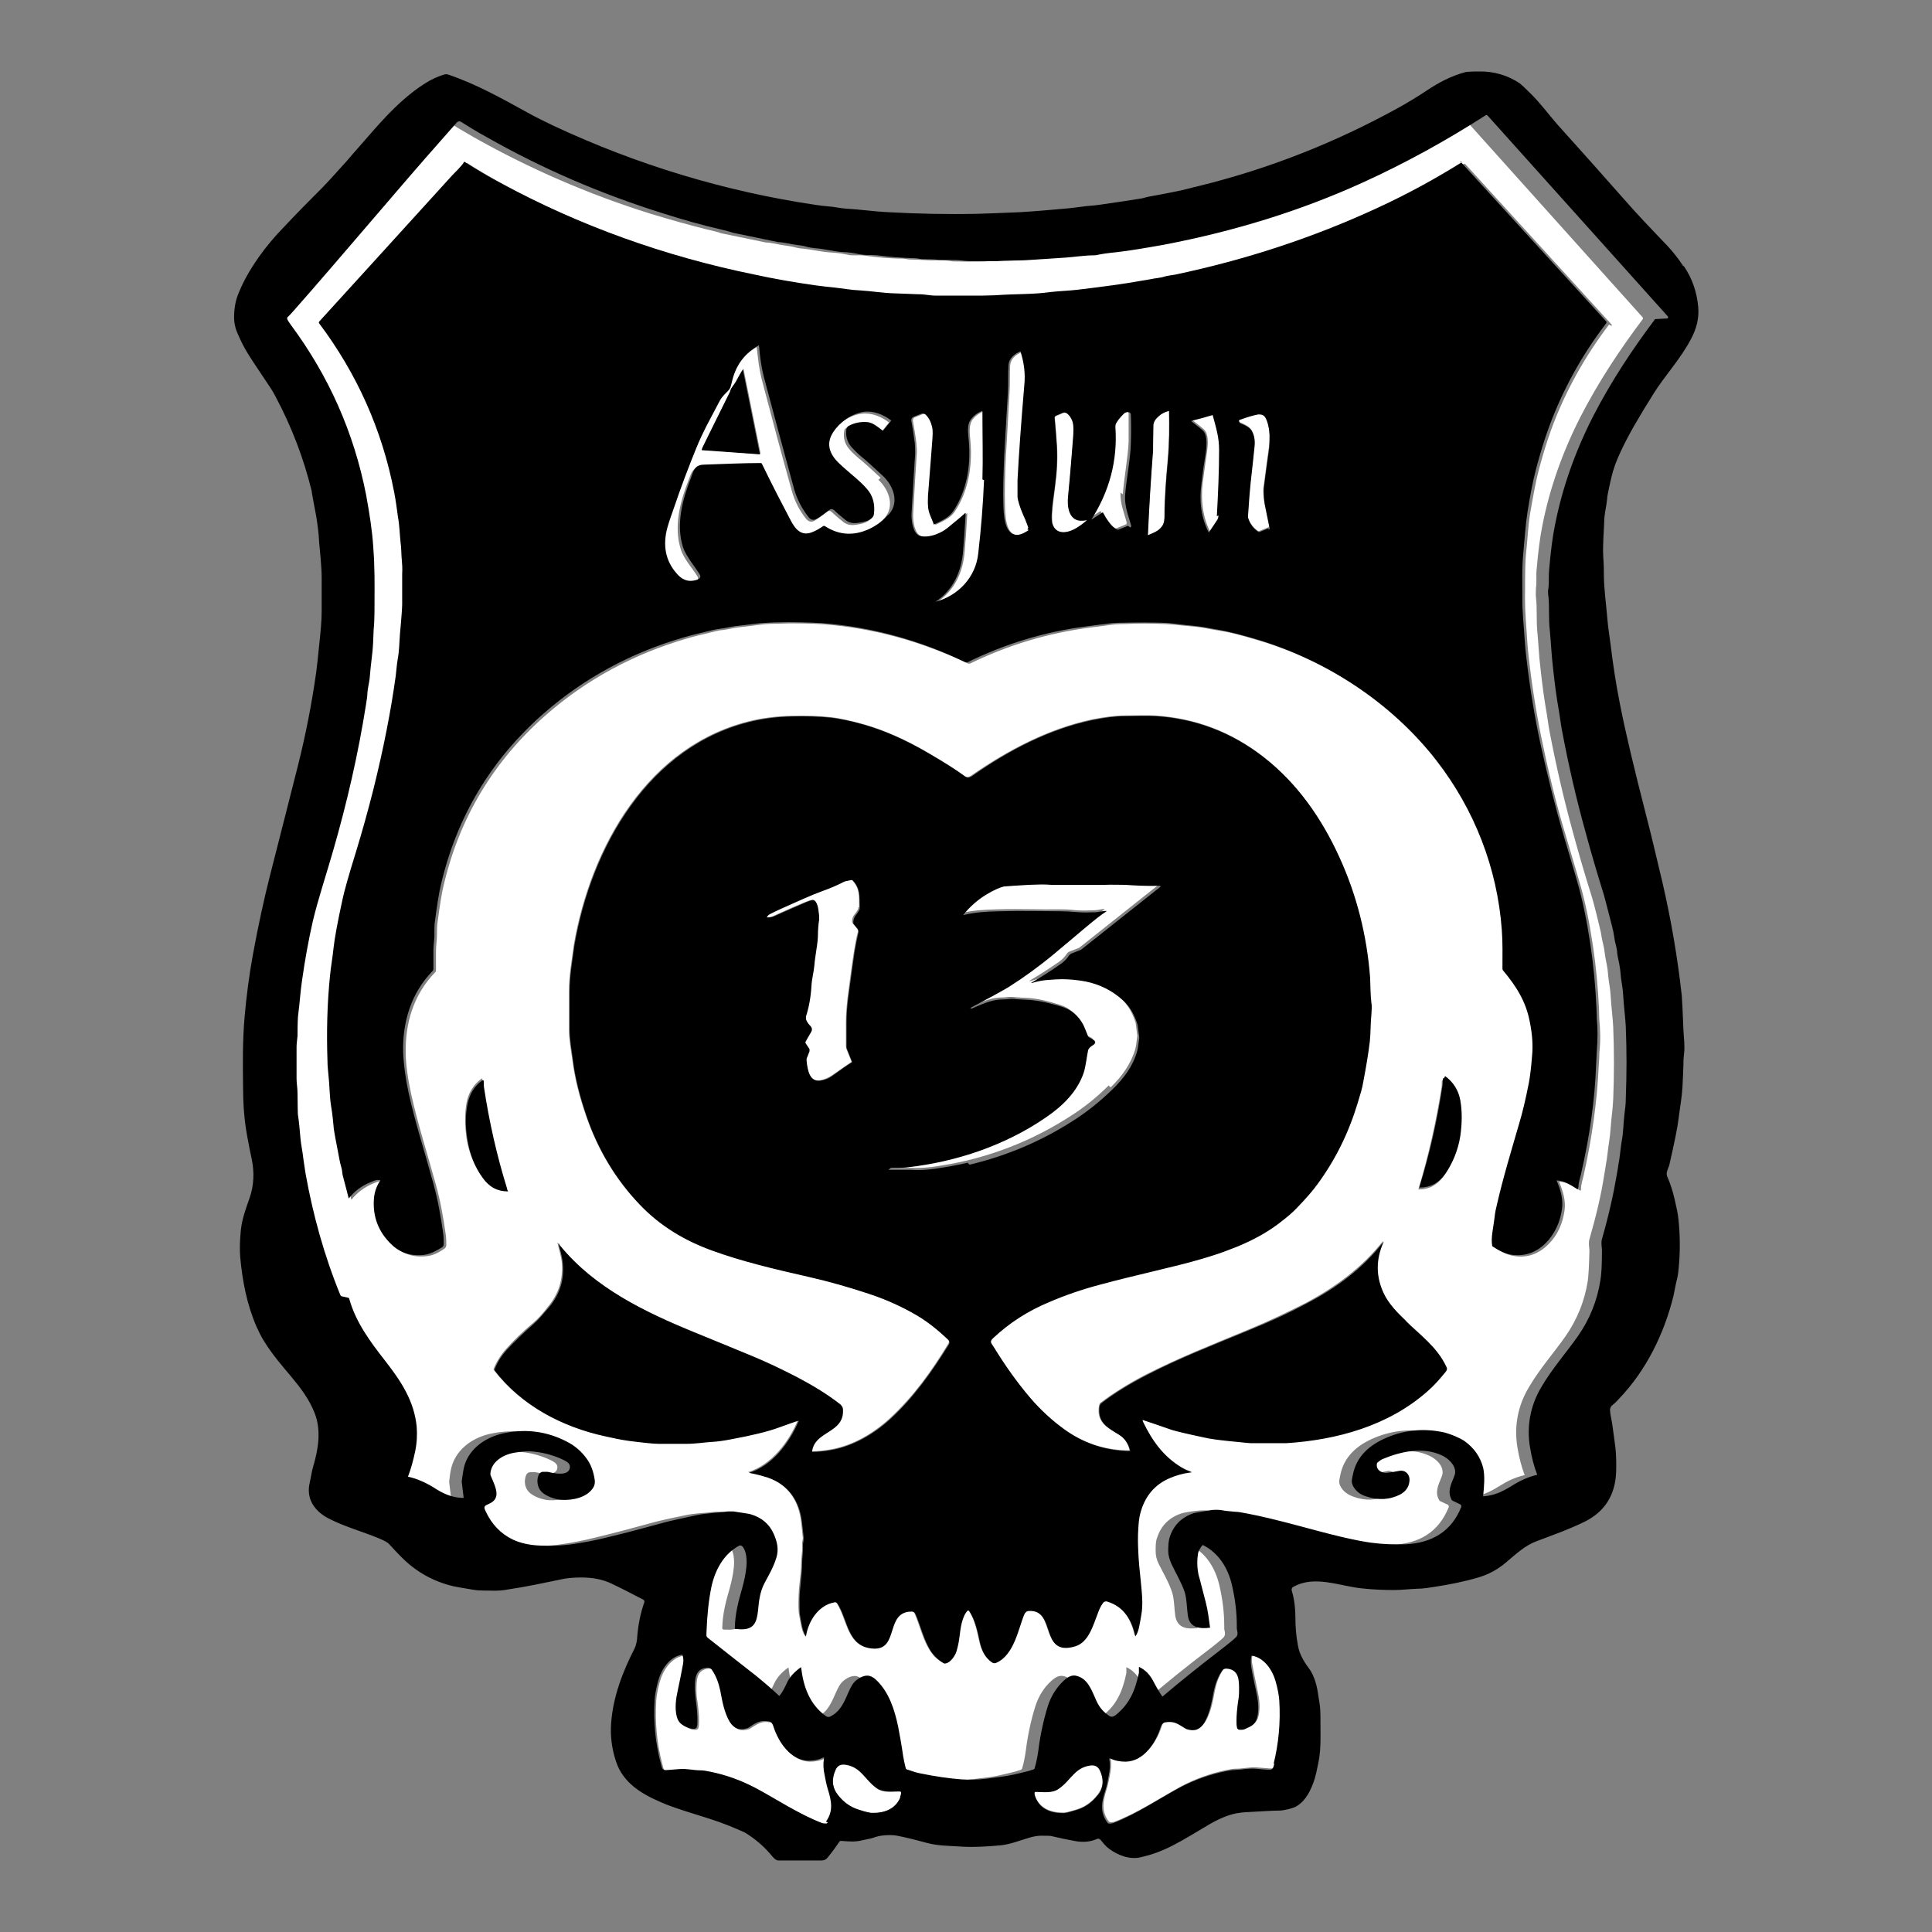<?xml version="1.0" encoding="UTF-8"?>
<svg id="Layer_2" xmlns="http://www.w3.org/2000/svg" version="1.1" viewBox="0 0 600 600">
  <rect x="0" y="0" width="600" height="600" fill="#808080" stroke="none"/>
  <!-- Generator: Adobe Illustrator 29.3.1, SVG Export Plug-In . SVG Version: 2.1.0 Build 151)  -->
  <defs>
    <style>
      .st0 {
        fill: none;
      }

      .st1 {
        fill: #fff;
      }
    </style>
  </defs>
  <path class="st0" d="M299.4,500.4s0,0,.1,0c0,0,0,0,0,0,0,0,0,0,0,0Z"/>
  <path class="st0" d="M354.5,441s0,0,0,0c0,0,0,0,0,0,0,0,0,0,0,0Z"/>
  <path class="st0" d="M238,285s0,0,0,0c0,0,0,0,0,0,0,0,0,0,0,0Z"/>
  <path class="st0" d="M275.8,363.1s0,0,0,0c0,0,0,0,0,0,0,0,0,0,0,0Z"/>
  <path class="st0" d="M251.3,451.1s0,0-.1,0c0,0,0,0,0,0,0,0,0,0,0,0Z"/>
  <path class="st0" d="M143.5,50.6s0,0,0,0c0,0,0,0,0,0,0,0,0,0,0,0Z"/>
  <path class="st0" d="M429.6,385.4s0,0,0,0c0,0,0,0,0,0,0,0,0,0,0,0Z"/>
  <path class="st0" d="M350.6,450.5s0,0,0,0c0,0,0,0,0,0,0,0,0,0,0,0Z"/>
  <path class="st0" d="M301.2,312.2s0,0,0,0c0,0,0,0,0,0,0,0,0,0,0,0Z"/>
  <path class="st0" d="M171.7,385.5s0,0,0,0c0,0,0,0,0,0,0,0,0,0,0,0Z"/>
  <path class="st0" d="M490.9,370s0,0,0,0c0,0,0,0,0,.1,0,0,0,0,0,0Z"/>
  <path class="st0" d="M298.6,282.6s0,0,0,0c0,0,0,0,0,0,0,0,0,0,0,0Z"/>
  <path class="st0" d="M440.5,369.4s0,0,.1,0c0,0-.1,0-.2,0,0,0,0,0,0,0Z"/>
  <path class="st0" d="M108.2,373s0,0,0,0c0,0,0,0,0,0,0,0,0,0,0,0Z"/>
  <path class="st0" d="M447.6,335s0,0,0,0c0,0,0,0,0,0,0,0,0,0,0,0Z"/>
  <path class="st0" d="M360,273.7s0,0,0,0c0,0,0,0,0,0,0,0,0,0,0,0Z"/>
  <path class="st0" d="M319.7,304.5s0,0,0,0c0,0,0,0,0,0,0,0,0,0,0,0Z"/>
  <path class="st0" d="M343.4,281.6s0,0,0,0c0,0,0,0,0,0,0,0,0,0,0,0Z"/>
  <path class="st0" d="M246.4,440.8s0,0,0,0c0,0,0,0,0,0,0,0,0,0,0,0Z"/>
  <path class="st0" d="M361.2,526.5s0,0,0,0c0,0,0,0,0,0,0,0,0,0,0,0Z"/>
  <path class="st0" d="M460.6,465.5s0,0,0,0c0,0,0,0,0,0,0,0,0,0,0,0Z"/>
  <path class="st0" d="M477.6,458.5s0,0,0,0c0,0,0,0,0,0,0,0,0,0,0,0Z"/>
  <path class="st0" d="M141.2,465.2s0,0,0,0c0,0,0,0,0,0,0,0,0,0,0,0Z"/>
  <path class="st0" d="M240.4,526.3s0,0,0,0c0,0,0,0,0,0,0,0,0,0,0,0Z"/>
  <path class="st0" d="M256.1,545.7s0,0,0,0c0,0,0,0,.1,0,0,0,0,0,0,0Z"/>
  <path class="st0" d="M344.6,546s0,0,0,0c0,0,0,0,0,0,0,0,0,0,0,0Z"/>
  <path class="st0" d="M149.9,334.8s0,0,0,0c0,0,0,0,.1,0,0,0,0,0,0,0Z"/>
  <path class="st0" d="M369.9,457.3s0,0,0,0c0,0,0,0,0,0,0,0,0,0,0,0Z"/>
  <path class="st0" d="M352.3,508.6s0,0,0,0c0,0,0,0,0,0,0,0,0,0,0,0Z"/>
  <path class="st0" d="M247.4,517.3s0,0,0,0c0,0,0,0,0,0,0,0,0,0,0,0Z"/>
  <path class="st0" d="M249,508.5s0,0,0,0c0,0,0,0,0,0,0,0,0,0,0,0Z"/>
  <path class="st0" d="M157.9,368.9s0,0,0-.1c0,0,0,.1,0,.2,0,0,0,0,0,0Z"/>
  <path class="st0" d="M352.8,517.6s0,0,0,0c0,0,0,0,0,0,0,0,0,0,0,0Z"/>
  <path class="st0" d="M230.9,457.5s0,0,0,0c0,0,0,0,0,0,0,0,0,0,0,0Z"/>
  <path class="st0" d="M375.7,505.2s0,0,0,0c0,0,0,0,0,0,0,0,0,0,0,0Z"/>
  <path class="st0" d="M123.6,458.9s0,0,0,0c0,0,0,0,0,0,0,0,0,0,0,0Z"/>
  <path class="st0" d="M337.5,161.6s0,0,0,0c0,0,0,0,0,0,0,0,0,0,0,0Z"/>
  <polygon class="st0" points="338.2 161.2 338.2 161.2 338.2 161.2 338.2 161.2"/>
  <path class="st0" d="M317,109.1s0,0,0,0c0,0,0,0,0,0,0,0,0,0,0,0Z"/>
  <path class="st0" d="M299.8,159.1s0,0,0-.1c0,0,0,0,0,.1Z"/>
  <path class="st0" d="M342,158.9s0,0,0,0c0,0,0,0,0,0,0,0,0,0,0,0Z"/>
  <path class="st0" d="M305.4,127.5s0,0,0,0c0,0,0,0,0,0,0,0,0,0,0,0Z"/>
  <polygon class="st0" points="299.6 158.9 299.6 158.9 299.6 158.9 299.6 158.9"/>
  <path class="st0" d="M384.7,130.7s0,0,0,0c0,0,0-.1,0-.2,0,0,0,0,0,.1Z"/>
  <path class="st0" d="M356.5,166.2s0,0,0,0c0,0,0,0,0,0,0,0,0,0,0,0Z"/>
  <path class="st0" d="M118.1,367.3s0,0,0,0c0,0,0,0,0,0,0,0,0,0,0,0Z"/>
  <path class="st0" d="M376.5,128.3s0,0,0,0c0,0,0,0,.1,0,0,0,0,0,0,0Z"/>
  <path class="st0" d="M362.8,127.4s0,0,0,0c0,0,0,0,0,0,0,0,0,0,0,0Z"/>
  <path class="st0" d="M369.6,130.6s0,0,0,0c0,0,0,0,0,0,0,0,0,0,0,0Z"/>
  <path class="st0" d="M375.4,165.5s0,0,0,0c0,0,0,0,0,0,0,0,0,0,0,0Z"/>
  <path class="st0" d="M290.3,162.8s0,0,0,0c0,0,0,0,0,0,0,0,0,0,0,0Z"/>
  <path class="st0" d="M277,130.6s0,0,0,0c0,0,0,0,0,0,0,0,0,0,0,0Z"/>
  <path class="st0" d="M235.6,107s0,0,0,0c0,0,0,0,0,0,0,0,0,0,0,0Z"/>
  <path class="st0" d="M217.6,139.9s0,0,0,0c0,0,0,0,0,0,0,0,0,0,0,0Z"/>
  <path class="st0" d="M236.1,141s0,0,0,0c0,0,0,0,0,0,0,0,0,0,0,0Z"/>
  <path class="st0" d="M274.4,134.3s0,0,0,0c0,0,0,0,0,0,0,0,0,0,0,0Z"/>
  <path class="st0" d="M483.2,367.6s0,0,0,0c0,0,0,0,0,0,0,0,0,0,0,0Z"/>
  <path class="st0" d="M290.3,186.8s0,0,0,0c0,0,0,0,0,0,0,0,0,0,0,0Z"/>
  <path class="st0" d="M230.6,114.4s0,0,0,0c0,0,0,0,0,0,0,0,0,0,0,0Z"/>
  <path class="st1" d="M458,35.9c-.1-.1-.3-.2-.5,0-12.2,7.9-25,14.9-38.2,20.9-19.1,8.7-39.6,15.1-61.7,19.3-6.1,1.2-10.9,1.9-14.5,2.3-2.9.3-5,.6-6.3.9-.3,0-.7.1-1,.1-2.8,0-5.9.5-8.7.7-1.7.1-5.8.4-12.2.8-3.2.2-6,0-9.1.3-.9,0-3.7.1-8.2,0-1.1,0-2.1,0-2.8-.2-2.3-.3-4.7,0-7.1-.2-1.7-.1-3.4-.2-5-.2-.8,0-1.7-.3-2.5-.3-4.1,0-7.9-.4-11.6-.9-1.2-.2-1.9-.1-3.2-.1-.7,0-1.5,0-2.2-.2-1.8-.4-3.6-.6-5.3-.7-3-.2-5.7-.9-8.5-1.2-.9,0-1.8-.2-2.9-.5-1.7-.4-3.6-.5-5.7-1-1.1-.2-2.1-.4-3-.4,0,0,0,0,0,0l-14-2.9s0,0,0,0c-.3-.2-1.8-.6-4.5-1.2-5.2-1.3-10.9-2.9-17.2-4.8-19.5-6.1-37.8-14.1-55-23.8-3-1.7-5.6-3.3-7.9-4.7-.4-.2-.9-.2-1.2.2-6.1,6.8-12.7,14.4-19.7,22.6-14.3,16.8-24.6,28.7-30.9,35.8-.8.9-1.5,1.7-2.1,2.2-.1.1-.2.3,0,.5.4.7.8,1.4,1.2,1.9,11.8,15.8,19.6,33.3,23.3,52.7,1.2,6,1.9,11.3,2.2,15.9.1,2.1.3,3.9.3,5.4.3,5.1.1,8.6.1,15.1,0,1.5,0,2.7-.1,3.4-.3,2.9-.2,5.4-.5,8.6-.5,4.2-.8,7.1-.9,8.6-.1,1.6-.5,3.2-.7,4.5,0,.9-.2,2.1-.4,3.4-2.5,15.3-5.9,30.6-10.3,45.8-2.1,7.3-4.7,15.2-6.3,21.9-1.3,5.8-2.4,11.9-3.3,18.2-.5,3.3-.7,6.9-1.2,10.7,0,.6-.1,2.7-.2,6.5,0,1.2-.3,2.4-.3,3.4,0,2,0,5.4,0,9.9,0,1.5.3,3,.3,4.6,0,3.5,0,5.6.1,6.4.3,2.6.6,5.1.8,7.4.2,2.3.6,4.2.9,6.4.2,1.4.4,3,.7,4.7,2.2,12.8,5.7,25.6,10.8,37.7,0,.2.3.4.5.4l1.8.4c.3,0,.5.3.5.5,2,7.1,6.4,13,11.1,19.1,5,6.4,9,12.5,9.8,20.4.3,2.5,0,5.1-.5,7.9-.6,2.8-1.3,5.3-2.2,7.7,0,0,0,0,0,0,0,0,0,0,0,0,0,0,0,0,0,0,0,0,0,0,0,0,0,0,0,0,0,0,0,0,0,0,0,0,0,0,0,0,0,0,0,0,0,0,0,0,2.8.6,5.8,1.9,9,4,2.6,1.7,5.3,2.5,8.3,2.6,0,0,0,0,0,0,0,0,0,0,0,0,0,0,0,0,0,0,0,0,0,0,0,0,0,0,0,0,0,0,0,0,0,0,0,0,0,0,0,0,0,0,0,0,0,0,0,0l-.6-5c0,0,0-.1,0-.2.3-2.6.5-4.7,1.7-7,2.3-4.4,6.9-7.1,11.9-8,6.7-1.3,13-.4,19,2.7,2.6,1.3,4.7,3.1,6.2,5.3,1.2,1.7,2,3.9,2.5,6.6.1.9,0,1.7-.4,2.3-1.8,3.2-6.5,4.1-9.9,3.9-1.9-.1-4.9-1.1-6.3-2.6-1.3-1.4-1.5-3.5-.8-5.2.2-.5.7-.9,1.3-.9.6,0,1,0,1.5,0,1.4.2,6.7,1.6,6.9-1.4.1-1.2-1-1.8-2-2.3-3.3-1.6-6.9-2.5-10.7-2.7-1.3,0-3,.2-4.2.4-3.4.5-7.4,2.6-7.8,6.4,0,.3,0,.5.1.8.7,1.7,2.2,4.5,1.7,6.4-.4,1.5-1.5,2-2.8,2.6-1.2.5-.9,1.1-.5,2,1.9,4.1,4.7,7,8.4,8.8,2.4,1.1,5.3,1.8,8.7,1.9,3.3.1,6.4,0,9.6-.4,3.5-.5,7.4-1.2,11.7-2.3,5.4-1.3,11.1-2.8,17.2-4.5,1.8-.5,5.2-1.3,10.2-2.3,3.1-.7,6.5-.7,9.4-1.1.6,0,1.2,0,1.8,0,3.1.4,4.9.7,5.4.9,3.4,1,5.8,3.1,7.1,6.1,1.1,2.5,1.6,4.9.8,7.4-.9,2.9-2.3,5.3-3.7,7.9-1.4,2.7-1.7,5.4-2,8.6-.4,3.6-1.3,5.9-5.6,5.7-.7,0-1.2,0-1.4-.1-.1,0-.2-.2-.2-.3.1-4.5,1.1-8.3,2.3-12.4.6-2.2,1.1-4.4,1.3-6.6.2-1.8.1-5.1-1.4-6.5-.2-.2-.5-.2-.8-.1-4.9,2.5-7.6,7.7-8.7,13-.8,3.9-1.3,8.6-1.5,14,0,.9-.1,1.2.6,1.8,4.9,4,9.8,7.8,14.5,11.4,2.7,2.1,5.2,4.2,7.5,6.5,0,0,0,0,0,0,0,0,0,0,0,0,0,0,0,0,0,0,0,0,0,0,0,0,0,0,0,0,0,0,0,0,0,0,0,0,0,0,0,0,0,0,0,0,0,0,0,0,0,0,0,0,0,0,0,0,0,0,0,0,0,0,0,0,0,0,0,0,0,0,0,0,0,0,0,0,0,0,0,0,0,0,0,0,0,0,0,0,0,0,0,0,0,0,0,0,1-1.1,1.8-2.8,2.4-4.1.9-1.9,2.5-3.6,4.3-4.8,0,0,0,0,.1,0,0,0,0,0,0,0,0,0,0,0,0,0,0,0,0,0,0,0,0,0,0,0,0,0,0,0,0,0,0,0,0,0,0,0,0,0,0,0,0,0,0,0,0,0,0,0,0,0,0,0,0,0,0,0,0,0,0,0,0,0,0,0,0,0,0,0,0,0,0,0,0,0,0,0,0,0,0,0,0,0,0,0,0,0,0,0,0,0,0,0,0,0,0,0,0,0,0,0,0,0,0,0,0,0,0,0,0,0,0,0,0,0,0,.1.7,6,2.8,11.6,7.9,15.2.3.2.7.3,1.1,0,3.3-1.6,4.4-4.7,5.9-8,.6-1.3,1.1-2.2,1.7-2.8,1.1-1.1,3.1-2.3,4.7-1.8.7.2,1.5.7,2.3,1.5,3.8,3.7,5.5,8.8,6.5,14.1.5,2.7,1.1,5.8,1.6,9.4.2,1.3.4,2.5.8,3.7,0,.1.1.2.3.3,2,.6,3.3,1,4,1.2,4.8,1,9.1,1.7,12.9,1.9,2.7.2,5.3.1,7.8-.2,3.1-.4,5.9-.6,8.6-1.3,2.4-.6,4.2-.9,6.1-1.6.1,0,.2-.2.3-.3.5-1.6.9-3.6,1.2-5.8.6-4.8,1.6-9.3,2.9-13.5,1-3.2,2.7-5.9,4.9-7.9,1.3-1.2,2.6-2,4.2-1.5,3.2,1,4.4,4.1,5.6,6.8,1.2,2.7,2.3,4.2,4.4,5.6.6.4,1.3.3,1.9-.2,4.3-3.4,6.1-7.5,7.3-13.2,0-.1,0-.2,0-.3v-1.4s0,0,0-.1c0,0,0,0,0,0,0,0,0,0,0,0,0,0,0,0,0,0,0,0,0,0,0,0,0,0,0,0,0,0,0,0,0,0,0,0,0,0,0,0,0,0,0,0,0,0,0,0,0,0,0,0,0,0,0,0,0,0,0,0,0,0,0,0,0,0,0,0,0,0,0,0,0,0,0,0,0,0,0,0,0,0,0,0,0,0,0,0,0,0,0,0,0,0,0,0,0,0,0,0,0,0,0,0,0,0,0,0,0,0,0,0,.1,0,1.9.9,3.3,2.4,4.3,4.3,1,1.8,1.9,3.5,2.9,4.9,0,0,0,0,0,0,0,0,0,0,0,0,0,0,0,0,0,0,0,0,0,0,0,0,0,0,0,0,0,0s0,0,0,0c0,0,0,0,0,0,0,0,0,0,0,0,5.2-4.4,10.8-9,17-13.7,3.3-2.5,5.2-4.1,5.8-4.7.8-.8.5-1.7.3-2.7,0-.3,0-.6,0-.9,0-4.1-.5-8.3-1.5-12.6-1.2-5.2-4-10-8.9-12.4-.1,0-.2,0-.3,0-.7.9-1.2,1.8-1.4,3-.3,2.2-.2,4.4.3,6.5.1.5.8,3.2,2.1,8,.8,3,.9,4.8,1.4,8.1,0,0,0,0,0,0,0,0,0,0,0,0,0,0,0,0,0,0,0,0,0,0,0,0,0,0,0,0,0,0,0,0,0,0,0,0,0,0,0,0,0,0,0,0,0,0,0,0,0,0,0,0,0,0,0,0,0,0,0,0-3.2.4-6.2.1-6.9-3.7-.3-1.9-.3-5.3-1-7.4-1-3.1-2.7-5.9-4.1-8.7-.7-1.4-1-2.7-1-4,0-1.7,0-3.1.4-4.1,1.2-3.8,3.7-6.4,7.6-7.7.6-.2,2.1-.5,4.6-.8,1.6-.2,3.1-.2,4.6,0,.2,0,1.4.2,3.6.4.8,0,2,.3,3.5.5,9.6,1.8,21,5.3,29.1,7.2,4.2,1,7.4,1.6,9.6,1.9,3.7.5,7.3.6,10.7.5,8.1-.3,14.2-3.9,17.3-11.6.1-.3,0-.7-.3-.8l-2.3-1.1c-.2,0-.3-.2-.4-.4-1.3-2.3-.3-4.5.7-6.9.2-.6.4-1,.4-1.4.2-2.5-2.2-4.6-4.3-5.5-5.8-2.6-12.4-1.2-18.4,1.3-.2,0-.7.4-1.4,1-.1.1-.2.2-.2.4-.4,1.9,1.3,3,3.1,2.8,1,0,2.3-.3,3.8-.6,2.1-.5,3.5,1.3,3.2,3.3-.2,1.7-1.2,3.1-2.8,4-3.3,1.8-6.9,2-10.7.6-1.9-.7-3.2-1.7-4-3.2-.6-1.2-.4-1.9-.1-3.3,1.1-5.9,5.2-9.5,10.7-11.8,5.8-2.4,11.7-2.9,17.9-1.5,2,.4,4.8,1.7,6.2,2.7,2.9,2,4.8,4.7,5.7,8.2.7,2.6.4,5.9,0,8.8,0,0,0,0,0,.1,0,0,0,0,0,0,0,0,0,0,0,0,0,0,0,0,0,0,0,0,0,0,0,0,0,0,0,0,0,0,0,0,0,0,0,0,0,0,0,0,0,0,0,0,0,0,0,0,0,0,0,0,0,0,0,0,0,0,0,0,0,0,0,0,0,0,0,0,0,0,0,0,0,0,0,0,0,0,0,0,0,0,0,0,0,0,0,0,.1,0,3.4-.3,5.6-1.3,8.7-3.2,2.7-1.7,5-2.8,8-3.5,0,0,0,0,0,0,0,0,0,0,0,0,0,0,0,0,0,0,0,0,0,0,0,0,0,0,0,0,0,0,0,0,0,0,0,0,0,0,0,0,0,0,0,0,0,0,0,0-1-2.6-1.7-5.4-2.2-8.3-1.2-6.8.1-13.2,3.4-18.8,3.3-5.7,7.8-10.8,11.4-15.9,3.7-5.3,6-11,7-17.3.2-1.5.4-4.5.5-9,0-.2,0-.5,0-.7-.2-1.6-.2-2.6,0-3.2,2.1-7.3,3.7-14,4.6-20,.3-1.8.5-2.8.5-3.1.5-2.4.6-4.7,1-7.1.5-3,.5-5.4.9-8.7.2-1.4.3-3,.4-4.7.3-7.6.3-15,0-22.3-.1-2.6-.6-6.4-.8-9.7-.1-1.7-.3-3.1-.5-4.2-.3-1.6-.3-3.7-.7-5.5-.4-1.9-.6-3.3-.7-4.1-.2-1.7-.6-2.8-.9-4.5-.1-.8-.3-1.9-.7-3.4-1.3-5.5-2.2-8.7-2.5-9.6-2.1-6.7-4-13.2-5.7-19.5-2.9-10.5-5.3-21-7.3-31.5-.4-2-.6-4.2-1.1-6.9-.5-2.9-1.1-7.1-1.7-12.6-.5-4.1-.6-7.6-1-11.7-.3-3.5,0-7.2-.4-10.3-.1-1.1,0-2.1,0-2.9.3-1.6,0-3.7.2-5.6.5-5.8,1.1-10.4,1.8-13.8,2.3-11.7,6.3-22.9,11.8-33.7,5.6-10.9,12.1-20.7,19.3-30.3.2-.2.2-.5,0-.7l-56-62.4ZM149.6,365.3c-2.4-3.5-4-7.4-4.7-11.7-.6-4.2-.6-7.9,0-11.2.6-3.1,2.2-5.6,4.6-7.4,0,0,.1,0,.2,0,0,0,0,0,0,0,0,0,0,0,0,0,0,0,0,0,0,0,0,0,0,0,.1,0,0,0,0,0,0,0,0,0,0,0,0,0,0,0,0,0,0,0,0,0,0,0,0,0,0,0,0,0,0,0,0,0,0,0,0,0,0,0,0,.1,0,.2,0,.6,0,1.2.1,1.9,1.7,10.7,4.1,21.3,7.2,31.6,0,0,0,0,0,.1,0,0,0,0,0,0,0,0,0,0,0,0,0,0,0,0,0,0,0,0,0,0,0,0,0,0,0,0,0,0,0,0,0,0,0,0,0,0,0,0,0,0,0,0,0,0,0,0,0,0,0,0-.1,0-3.2,0-5.8-1.4-7.8-4.2ZM448.8,425.8c-1.8,2.1-3.5,4.1-5.7,6.1-12.1,10.7-28.1,15.1-43.9,16.1-1.4,0-4.9.1-10.8,0-.7,0-3.2-.2-7.4-.7-2.8-.3-5.2-.7-7.4-1.1-5.2-1.1-8.5-1.9-9.8-2.3-4.8-1.6-7.8-2.6-9.1-3.1,0,0,0,0,0,0,0,0,0,0,0,0,0,0,0,0,0,0,0,0,0,0,0,0,0,0,0,0,0,0,0,0,0,0,0,0,0,0,0,0,0,0,0,0,0,0,0,0,0,.2,0,.3.1.6,2.8,5.8,6.4,10.8,12,14.2.9.5,1.9,1,3.1,1.4,0,0,0,0,0,0,0,0,0,0,0,0,0,0,0,0,0,0,0,0,0,0,0,0,0,0,0,0,0,0,0,0,0,0,0,0,0,0,0,0,0,0,0,0,0,0,0,0,0,0,0,0,0,0,0,0,0,0,0,0-.1,0-.2.1-.4.1-2.4.3-4.3.9-6.3,1.7-4.9,2-8,5.7-9.3,11.1-.3,1.1-.5,2.7-.6,4.8-.2,4.3.2,10.2.7,15.4.4,4.1.9,7.9.2,11.5-.5,2.6-.8,4.9-1.8,6.4,0,0,0,0,0,0,0,0,0,0,0,0,0,0,0,0,0,0,0,0,0,0,0,0,0,0,0,0,0,0,0,0,0,0,0,0-1.1-5.1-3.5-9.2-8.7-10.8-.5-.2-1.1,0-1.4.5-.5.8-1,1.7-1.4,2.7-1.7,4.4-2.9,9.4-7.2,10.7-11.1,3.3-5.7-11.4-14.3-11-.7,0-1.2.4-1.5,1.1-1.9,4.2-3.1,12.6-8.7,15-.4.2-.9.1-1.3-.1-2.1-1.5-3.2-3.7-3.8-6.4-.6-2.7-1.4-7-3.4-9.7,0,0,0,0,0,0,0,0,0,0-.1,0s0,0-.1,0c0,0,0,0,0,0,0,0,0,0,0,0,0,0,0,0,0,0,0,0,0,0,0,0,0,0,0,0,0,0,0,0,0,0,0,0,0,0,0,0-.1,0,0,0,0,0,0,0,0,0,0,0-.1,0,0,0,0,0-.1,0-1.6,1.8-2.2,5.3-2.5,8-.2,1.6-.5,3.2-1,4.8-.4,1.3-1.9,3.5-3.4,3.6-.2,0-.3,0-.4,0-1.7-.9-3-2.1-3.9-3.5-2.4-3.5-3.3-8-5-11.9-.2-.4-.6-.7-1-.7-8.4-.2-4,11.8-11.9,11.5-8.2-.3-7.9-8.8-11.3-14-.2-.3-.5-.4-.8-.4-5.2.7-8.3,5.9-9,10.6,0,0,0,0,0,.1,0,0,0,0,0,0,0,0,0,0,0,0,0,0,0,0,0,0,0,0,0,0,0,0,0,0,0,0,0,0,0,0,0,0,0,0,0,0,0,0,0,0,0,0,0,0,0,0,0,0,0,0,0,0,0,0,0,0,0,0,0,0,0,0,0,0-1.2-2-1.3-3.8-1.9-7-.1-.7-.2-2.4-.1-4.9,0-3.4.8-7.3.8-10.8,0-1.5.4-3.4.3-5.2,0-.4,0-.7,0-1.1.2-.9.3-1.5.2-1.8,0-.2-.2-1.7-.5-4.5-.7-6.8-4.2-11.9-10.6-14.1-1.9-.6-3.9-1.2-5.9-1.5,0,0,0,0,0,0,0,0,0,0,0,0,0,0,0,0,0,0,0,0,0,0,0,0,0,0,0,0,0,0,0,0,0,0,0,0,0,0,0,0,0,0,0,0,0,0,0,0,0,0,0,0,0,0,0,0,0,0,0,0,0,0,0,0,0,0,0,0,0,0,0,0,7.3-2.3,12.7-9.4,15.5-16.2,0,0,0,0,0,0,0,0,0,0,0,0,0,0,0,0,0,0,0,0,0,0,0,0-.8.2-2.9.9-6.1,2.1-3.5,1.3-8.6,2.5-15,3.7-2.1.4-4,.6-5.9.8-2,.1-5,.6-7.9.6-3.4,0-6.2,0-8.6,0-1.4,0-4.5-.3-9.2-.9-2.3-.3-5.5-1-7.3-1.4-13.5-2.9-26.1-9.5-34.5-20.5,0,0,0-.2,0-.3.9-2.2,2.2-4.3,3.8-6.1,2.4-2.7,5.2-5.4,8.4-8.1,1.9-1.6,3.3-3.3,4.6-5,3.4-4,4.8-8.6,4.4-13.7-.2-2.2-1.1-4.7-1.4-6.4,0,0,0,0,0,0,0,0,0,0,0,0,0,0,0,0,0,0,0,0,0,0,0,0,0,0,0,0,0,0,0,0,0,0,0,0,0,0,0,0,0,0,0,0,0,0,0,0,.2.2.3.6.6.9,10.7,13.2,26.5,20.7,41.9,27,6,2.5,12,5,18,7.4,4.1,1.7,8.6,3.8,13.6,6.4,5.1,2.6,9.5,5.4,13.4,8.4.6.4.8,1,.9,1.7.4,7.4-8.8,6.5-9.6,13,0,0,0,0,0,.1,0,0,0,0,0,0,0,0,0,0,0,0,0,0,0,0,0,0,0,0,0,0,0,0,0,0,0,0,0,0,0,0,0,0,0,0,0,0,0,0,0,0,0,0,0,0,0,0,0,0,0,0,0,0,0,0,0,0,0,0,0,0,0,0,0,0,0,0,0,0,0,0,0,0,0,0,0,0,0,0,0,0,0,0,0,0,0,0,.1,0,1.9,0,3.9-.2,6.1-.6,6.8-1.2,13.2-5,18.2-9.6,7.3-6.7,13.1-14.8,18.2-23.2.3-.5.3-1-.2-1.4-3.3-3.1-6.5-5.6-9.6-7.5-4.6-2.7-9.6-5-15.1-6.8-6-2-12.3-3.8-18.9-5.3-10.6-2.5-20.3-4.7-29.7-8.1-8.5-3.1-16-7.5-22.4-14.2-7.5-7.8-13-17.1-16.5-27.2-2.2-6.2-3.6-11.9-4.3-17.3-.6-4.1-1.1-6.7-1.1-10,0-3.3,0-7.2,0-11.7,0-2.4.2-4.8.5-7.2.6-4.2.9-6.6,1-7.2,5.2-30.2,23-62.3,55.6-69.7,3.6-.8,7.6-1.3,12-1.4,4.4-.1,8.5,0,12.1.4,2.8.3,6.2,1.1,10.3,2.2,6.3,1.8,12.9,4.7,19.9,8.8,5,2.9,8.7,5.3,11.2,7.1.9.7,1.5.6,2.4,0,11.4-7.9,23.9-14.5,37.5-17.4,3.6-.7,7-1.2,10.2-1.2,2.9,0,6.5-.1,9.3,0,12.5.8,23.6,5,33.6,12.8,10.4,8.1,18,19,23.5,31.1,5.3,11.6,8.4,24.1,9.5,37.3.2,2.3.1,5.5.4,7.9.1.8,0,2,0,3.5-.3,3-.2,5.8-.5,8.5-.3,3.5-1,7.8-2.1,12.9-.3,1.3-.8,3.4-1.7,6.3-2.8,9.2-6.9,17.5-12.4,25-1.5,2-3.7,4.5-6.5,7.5-1.2,1.3-3.1,2.9-5.6,4.8-4.3,3.3-9.9,6.1-14.8,7.9-2.8,1-5.8,2.1-9.2,3.1-8.2,2.4-21,5.1-31.6,8-5.3,1.4-10.5,3.2-15.7,5.4-6.4,2.7-12.2,6.4-17.4,11.2-1.2,1.1-.5,1.6.2,2.7,3.5,5.8,7.3,11.1,11.5,16,3.1,3.7,6.6,6.9,10.4,9.6,5.7,4.2,12.1,6.4,19.1,6.7.5,0,1,0,1.4,0,0,0,0,0,0,0,0,0,0,0,0,0,0,0,0,0,0,0,0,0,0,0,0,0,0,0,0,0,0,0,0,0,0,0,0,0,0,0,0,0,0,0,0,0,0,0,0,0-.5-2.3-1.7-4-3.6-5.1-3.3-1.9-6.3-3.5-6-7.8,0-.6.1-1.1.3-1.5,0-.1.1-.2.2-.3,4.2-3.2,8.9-6.1,14.1-8.8,10.7-5.4,18.9-8.6,32.4-14.2,5.8-2.4,11.5-5.1,17.2-8,9.2-4.9,17.7-11.1,24.1-19.3,0,0,0,0,0,0,0,0,0,0,0,0,0,0,0,0,0,0,0,0,0,0,0,0,0,0,0,0,0,0,0,0,0,0,0,0,0,0,0,0,0,0,0,0,0,0,0,0,0,0,0,0,0,0,0,0,0,0,0,.1-2.4,5.5-2.4,10.9.1,16.1,1.6,3.3,4.2,5.9,6.8,8.4,4.5,4.4,9.7,8.1,12.5,14.1.2.5.2,1-.2,1.5ZM453.1,353.5c-.7,4.3-2.2,8.2-4.7,11.7-2,2.8-4.5,4.2-7.8,4.2,0,0,0,0-.1,0,0,0,0,0,0,0,0,0,0,0,0,0,0,0,0,0,0,0,0,0,0,0,0,0,0,0,0,0,0,0,0,0,0,0,0,0,0,0,0,0,0,0,0,0,0,0,0,0,0,0,0,0,0-.1,3.1-10.3,5.5-20.9,7.2-31.7.1-.8,0-1.3.1-1.9,0,0,0-.1,0-.2,0,0,0,0,0,0,0,0,0,0,0,0,0,0,0,0,0,0,0,0,0,0,0,0,0,0,0,0,0,0,0,0,0,0,0,0,0,0,0,0,.1,0,0,0,0,0,0,0,0,0,0,0,0,0,0,0,0,0,0,0,0,0,.1,0,.2,0,2.5,1.8,4,4.3,4.7,7.4.7,3.3.7,7.1,0,11.3ZM499.7,100.8c-7.5,9.9-13.5,20.6-17.8,32.2-1.4,3.8-2.8,8.3-4.1,13.3-.8,3-1.6,7.4-2.6,13.1-.7,4.4-.8,8.4-1.3,12.7-.4,4.5-.2,10.9-.3,13.6,0,5,.4,8.2.7,13.4.1,1.8.3,3.6.5,5.4,1.1,9.5,2.6,18.8,4.6,27.9,2.1,10,4.4,19,6.9,27.2,1.9,6.5,3.4,11.4,4.3,14.6,1.7,5.7,3,12.2,4.1,19.5,1,6.7,1.6,13.3,1.9,19.9,0,1.9.1,3,.1,3.2.3,3.1.4,6.5,0,10.1,0,.2,0,1.6-.2,4.1-.5,11.1-2.1,22.5-4.7,34.1-.3,1.3-.8,2.7-.8,4.1,0,.2,0,.4-.2.6,0,0,0,0,0,0,0,0,0,0,0,0,0,0,0,0,0,0,0,0,0,0,0,0,0,0,0,0,0,0,0,0,0,0,0,0,0,0,0,0,0,0,0,0,0,0,0,0,0,0,0,0,0,0,0,0,0,0,0,0,0,0,0,0,0,0,0,0,0,0,0,0,0,0,0,0,0,0,0,0,0,0,0,0,0,0,0,0,0,0,0,0,0,0,0,0,0,0,0,0,0,0,0,0,0,0,0,0-2.2-1.4-4.2-2.8-6.6-2.8,0,0,0,0,0,0,0,0,0,0,0,0,0,0,0,0,0,0,0,0,0,0,0,0,0,0,0,0,0,0,0,0,0,0,0,0,0,0,0,0,0,0,0,0,0,0,0,0,1.2,3,2.1,5.9,1.7,8.8-.6,4.3-2.2,7.8-5,10.6-3,3-6.5,4.3-10.5,3.7-2.2-.3-4-1.3-5.9-2.5-.2,0-.3-.3-.3-.4-.4-2.4.2-5.2.6-7.6.2-1.7.5-3.1.7-4.3,1.9-8.8,4.6-17.7,7.1-26,1-3.3,2-7.5,3-12.6.3-1.6.7-4.4,1-8.4.3-3.1,0-6.6-.7-10.5-1.2-6.3-4.2-11.1-8.3-16-.2-.2-.2-.4-.2-.7,0-4,0-8-.2-11.9-1.4-19.2-8.5-37.4-20.3-52.6-13.9-18-34.2-31.2-56-37.7-5-1.5-8.8-2.5-11.5-2.9-2-.3-3.3-.6-4-.7-3.2-.7-5.1-.7-8.9-1.1-1.5-.2-3.2-.3-4.9-.4-4.2-.2-8.3-.2-12.3,0-2.4,0-4.2.2-5.4.4-.1,0-1.9.3-5.4.7-13,1.7-25.4,5.4-37.3,11.2-.2,0-.3,0-.5,0-14.5-6.9-29.4-11-44.7-12.2-4.3-.3-9.3-.4-14.8-.2-2.5,0-4.5.2-5.8.4-2.2.3-4.2.5-5.8.7-1.9.2-3.6.7-5.4.9-.6,0-1.3.2-2.2.4-4.2,1-7.1,1.7-8.7,2.2-16.5,4.8-31.1,12.7-43.7,23.7-16.3,14.3-27,32-31.9,53.3-.5,2-1.1,5.7-1.8,11-.2,1.2-.2,2.4-.2,3.9,0,1.8-.3,3.3-.3,5.2,0,2.7,0,4.7,0,5.9,0,.2,0,.5-.3.7-6.6,6.8-9.3,15.7-9.1,25,0,3.7.8,8.7,1.7,12.8,2,9.1,4.8,17.7,7.7,28.2,1.4,5.1,2.3,10.2,3,15.2.2,1.2.2,2.4.2,3.5,0,.4-.2.8-.6,1.1-1.6,1.1-3.4,2.1-5.4,2.3-4.1.5-7.6-.6-10.4-3.4-3.8-3.8-5.6-8.3-5.3-13.6.1-2.3.8-4.4,2-6.1,0,0,0,0,0-.1,0,0,0,0,0,0,0,0,0,0,0,0,0,0,0,0,0,0,0,0,0,0,0,0,0,0,0,0,0,0,0,0,0,0,0,0,0,0,0,0-.1,0-1.1-.2-1.8.2-2.8.6-2.7,1.1-5,2.8-6.9,5.1,0,0,0,0,0,0,0,0,0,0,0,0,0,0,0,0,0,0,0,0,0,0,0,0,0,0,0,0,0,0,0,0,0,0,0,0,0,0,0,0,0,0,0,0,0,0,0,0,0,0,0,0,0,0,0,0,0,0,0,0,0,0,0,0,0,0,0,0,0,0,0,0-.3-1.2-.7-3-1.4-5.4-.3-1.2-.5-2.1-.6-2.7-.2-1.3-.6-2.4-.8-3.6-1.2-6.2-1.8-9.7-1.9-10.7-.2-2.1-.5-4.1-.7-5.8-.5-3.5-.5-6.7-.9-10.2-.1-1.3-.2-2.7-.3-4.4-.4-8.8-.1-17.6.8-26.5.3-3,.7-5.5,1.1-8.6.3-2.8,1.2-7.9,2.8-15.1.5-2.4,1.9-7.4,4.2-14.8,1.8-5.9,3.6-12.3,5.4-19.4,3.1-12.5,5.4-24.2,6.9-35.1.2-1.7.3-3.3.6-5.1.4-2.6.4-5.1.7-7.8.5-5.2.7-8.3.7-9.3,0-3.4,0-6.5,0-9.4,0-1.8,0-3.2-.1-4.2-.2-1.7-.2-3.5-.4-5.7-.3-2.7-.3-5.2-.8-7.8-.4-2.1-.7-4.9-1.2-7.8-3.8-19.2-11.5-36.7-23.3-52.4-.1-.2-.1-.4,0-.5,13.5-14.8,27.2-29.9,41.2-45.3,1.4-1.5,2.9-2.8,3.9-4.4,0,0,0,0,0,0,0,0,0,0,0,0,0,0,0,0,0,0,0,0,0,0,0,0,0,0,0,0,0,0,0,0,0,0,0,0s0,0,0,0c0,0,0,0,0,0,0,0,0,0,0,0,0,0,0,0,0,0,3.7,2.3,7.4,4.5,11.2,6.6,24.5,13.3,51.2,22.8,78.6,28.4,6.4,1.3,12.8,2.4,19.1,3.4,2.1.3,4.1.6,6.1.7,2.6.3,5.4.8,8.1.9,3.3.1,7.1.7,10.4.9,3.9.2,6.8.3,8.5.3,1.4,0,3,.4,4.2.4,4.7,0,9.6,0,14.8,0,1.4,0,2.7,0,3.8-.1,7-.6,11.5-.3,17.2-1,2.5-.3,5.7-.4,8.3-.7,8.4-1,15-1.9,19.9-2.8,2.7-.5,4.3-.8,4.8-.8,1.2-.2,2-.3,2.4-.5,1-.3,2.2-.4,3.3-.6,21.8-4.6,42.6-11.4,62.8-20.7,8.9-4.1,17.6-8.8,26.1-14.1.1,0,.3,0,.4,0l45.5,49.9c.1.1.1.3,0,.4Z"/>
  <path class="st1" d="M273.5,148.4c-2.8-2.6-5.2-4.8-7.3-6.5-.8-.7-1.7-1.5-2.5-2.5-1.4-1.6-1.9-3.5-1.5-5.7,0-.3.3-.6.6-.8,1.8-1,3.8-1.4,6-1.2,1.7.1,3.4,1.6,4.7,2.7,0,0,0,0,0,0,0,0,0,0,0,0,0,0,0,0,0,0,0,0,0,0,0,0,0,0,0,0,0,0,0,0,0,0,0,0,0,0,0,0,0,0,0,0,0,0,0,0,0,0,0,0,0,0,0,0,0,0,0,0,0,0,0,0,0,0,0,0,0,0,0,0,0,0,0,0,0,0,0,0,0,0,0,0,0,0,0,0,0,0,0,0,0,0,0,0l2.6-3.2s0,0,0,0c0,0,0,0,0,0,0,0,0,0,0,0,0,0,0,0,0,0,0,0,0,0,0,0,0,0,0,0,0,0,0,0,0,0,0,0,0,0,0,0,0,0-2.5-1.9-5.5-3.1-8.6-2.7-3.9.5-7.5,3.2-9.5,6.4-2.3,3.6-1,6.8,1.8,9.5,2.9,2.8,6.6,5.5,8.7,8,1.9,2.2,2.6,4.8,2.2,7.9-.3,2-3.5,2.5-5.1,2.7-1.5.2-2.7-.1-3.7-.9-1.5-1.2-2.7-2.2-3.6-3.1-.5-.4-.9-.5-1.5,0-1.1.8-2.2,1.7-3.5,2.5-1.1.8-2.1.6-2.9-.3-2.1-2.6-3.6-5.5-4.5-8.8-3.2-11.4-6.2-22.6-9.1-33.7-1.1-4-1.4-7.5-1.8-10.9,0,0,0,0,0,0,0,0,0,0,0,0,0,0,0,0,0,0,0,0,0,0,0,0,0,0,0,0,0,0,0,0,0,0,0,0,0,0,0,0,0,0,0,0,0,0,0,0-4.2,2.4-6.9,6-8.2,10.6-.4,1.7-.7,2.5-.7,2.6-.1.2-.2.3-.3.5-.1.2-.6.7-1.4,1.5-.7.7-1.3,1.5-1.8,2.5-3.5,6.5-4.9,8.9-7,14.1-2.4,5.9-4.8,12.2-7.1,19-1.3,3.7-2,6-2.2,6.9-1.1,5.5.1,10.1,3.7,13.8,1.6,1.7,3.6,2.1,5.9,1.3.7-.3,1.2-.8.7-1.6-1.3-2.2-4.3-5.4-5.2-8.5-2.2-7-.2-14.6,2.4-21.3,1-2.6,1.3-4.1,4.1-4.3,6.2-.3,12.1-.4,17.7-.5.1,0,.3,0,.3.2,3,6.2,6,12,8.9,17.5,1.6,2.9,3.4,5.2,6.9,3.7,1.1-.4,2.1-1,3.2-1.8.2-.1.4-.1.6,0,4.4,2.8,9,3.1,13.7.9,2.3-1.1,4.1-2.4,5.5-4,3.3-3.8,1.3-8.9-1.9-11.9ZM236.1,141s0,0,0,0c0,0,0,0,0,0,0,0,0,0,0,0s0,0,0,0c0,0,0,0,0,0,0,0,0,0,0,0,0,0,0,0,0,0,0,0,0,0,0,0l-18.1-1.3s0,0,0,0c0,0,0,0,0,0,0,0,0,0,0,0,0,0,0,0,0,0,0,0,0,0,0,0,0,0,0,0,0,0,0,0,0,0,0,0,0,0,0,0,0,0,0,0,0,0,0,0,0,0,0,0,0,0,.2-.5.4-1,.6-1.5.8-1.8,3.4-6.9,7.6-15.4.4-.8.6-1.3.7-1.6.4-1.1,1.2-1.8,1.8-2.9.8-1.5,1.5-2.7,2.2-3.8,0,0,0,0,0,0,0,0,0,0,0,0,0,0,0,0,0,0,0,0,0,0,0,0,0,0,0,0,0,0,0,0,0,0,0,0,0,0,0,0,0,0,0,0,0,0,0,0,0,0,0,0,0,0,0,0,0,0,0,0,0,0,0,0,0,0,0,0,0,0,0,0l5.3,26.3s0,0,0,0c0,0,0,0,0,0Z"/>
  <path class="st1" d="M318,159.5c-.6-1.4-1.5-4-1.5-5.1,0-2.2,0-3.9,0-5.1.4-7.8,1.1-17.6,2.1-29.4.3-3.7,0-7.3-1.2-10.6,0,0,0,0,0,0,0,0,0,0,0,0,0,0,0,0,0,0s0,0,0,0c0,0,0,0,0,0,0,0,0,0,0,0,0,0,0,0,0,0,0,0,0,0,0,0-1.9.8-3.6,2.1-3.7,4.4-.1,2.6,0,5.9-.2,8.6-.7,12.1-1,18.4-1.1,18.9-.3,6.5-.4,11.6-.3,15.2.1,3.3,0,10.1,4.5,9.9,1.1,0,2.5-.9,3.4-1.5.2-.2.4-.5.3-.7-.5-1.4-1.1-2.9-1.8-4.4Z"/>
  <path class="st1" d="M363,127.6s0,0,0,0c0,0,0,0,0,0,0,0,0,0,0,0,0,0,0,0,0,0,0,0,0,0,0,0,0,0,0,0,0,0,0,0,0,0,0,0-1.2.2-2.4.8-3.3,1.7-1.1.9-1.6,1.9-1.6,2.9,0,4.2,0,6.8-.1,7.7-.6,8.8-1.2,17.6-1.6,26.2,0,0,0,0,0,.1,0,0,0,0,0,0,0,0,0,0,0,0,0,0,0,0,0,0,0,0,0,0,0,0,0,0,0,0,0,0,0,0,0,0,0,0,0,0,0,0,.1,0,2.3-1,3.5-1.4,4.6-3.2.4-.6.5-1.6.5-2.9,0-5.5.5-11.7,1-17,.5-5.6.5-10.6.4-15.4,0,0,0,0,0,0Z"/>
  <path class="st1" d="M305.6,127.7s0,0,0,0c0,0,0,0,0,0,0,0,0,0,0,0,0,0,0,0,0,0,0,0,0,0,0,0,0,0,0,0,0,0,0,0,0,0,0,0-1.3.5-2.5,1.3-3.4,2.4-1.5,1.8-1,4.6-.8,7.3.6,7.4-.7,15.3-4.9,21.5-1.3,2-3.9,3.1-6,4.1,0,0,0,0,0,0,0,0,0,0,0,0,0,0,0,0,0,0,0,0,0,0,0,0,0,0,0,0,0,0,0,0,0,0,0,0,0,0,0,0,0,0,0,0,0,0,0,0,0,0,0,0,0,0,0,0,0,0,0,0-.5-1.7-1.8-3.7-1.8-5.9,0-.9,0-2,0-3.1.6-8.6,1.1-14.2,1.3-16.7.2-2.2.2-3.8,0-4.5-.4-1.6-1.1-2.9-2-3.9-.4-.4-.9-.5-1.4-.3l-2.5,1c-.4.2-.6.6-.6,1,.4,2.3.8,4.6,1.1,7.1.1,1.1.2,2.6.1,3.4-.3,4.6-.7,10.7-1.1,18.3-.1,1.9.2,5.2,1.7,6.6,1.3,1.3,4.4.6,6,0,1.2-.5,2.3-1.1,3.4-1.9,1.8-1.5,3.7-3,5.6-4.7,0,0,0,0,.1,0,0,0,0,0,0,0,0,0,0,0,0,0,0,0,0,0,0,0,0,0,0,0,0,0,0,0,0,0,0,0,0,0,0,0,0,0,0,0,0,0,0,0,0,0,0,0,0,0,0,0,0,0,0,.1-.3,5.4-.6,9.3-.8,11.7-.5,6.4-3.1,12.2-8.6,15.8,0,0,0,0,0,0,0,0,0,0,0,0,0,0,0,0,0,0,0,0,0,0,0,0,0,0,0,0,0,0,0,0,0,0,0,0,0,0,0,0,0,0,0,0,0,0,0,0,7.1-1.9,12.4-7.6,13.3-15,.9-7.8,1.5-15.4,1.8-22.8.3-6.3.1-13.5,0-21.3,0,0,0,0,0,0Z"/>
  <path class="st1" d="M348.7,153.5c.4-5.2,1.6-11.5,1.8-16.3,0-3,0-5.9,0-8.8,0-1.2-1.6-.9-2.2-.3-1.1,1.1-1.8,2.1-2.2,2.7-.3.4-.4,1-.4,1.5.7,10.3-1.9,19.8-7.5,28.7,0,0,0,0,0,0,0,0,0,0,0,0,0,0,0,0,0,0,0,0,0,0,0,0,0,0,0,0,0,0,0,0,0,0,0,0,0,0,0,0,0,0,0,0,0,0,0,0,0,0,0,0,0,0,0,0,0,0,0,0l3.6-2.3s0,0,0,0c0,0,0,0,0,0,0,0,0,0,0,0,0,0,0,0,0,0,0,0,0,0,0,0,0,0,0,0,0,0,0,0,0,0,0,0,0,0,0,0,0,0,0,0,0,0,0,0,0,0,0,0,0,0,1.1,2,2.6,4.5,4.5,5.4,0,0,.2,0,.3,0l3-1.2c.2,0,.3-.3.3-.6-.6-2.5-2.1-5.9-1.9-9.3Z"/>
  <path class="st1" d="M337.5,161.6s0,0,0,0c-5.3,1.2-6.1-3.5-5.7-7.4.7-8.1,1.2-13.9,1.5-17.5,0-1.3.4-4.6-.2-5.9-.4-1-1-1.8-1.6-2.3-.4-.3-.9-.4-1.4-.2l-2.1.9c-.2,0-.4.3-.4.6.3,3.1.5,6.1.7,8.9.2,4.2,0,7.9-.6,12.4-.5,3.8-.8,6.4-.9,7.7-.1,1.7,0,2.9,0,3.5.8,3.6,4,3.6,6.8,2.2,1.4-.7,2.7-1.6,4-2.8,0,0,0,0,0,0,0,0,0,0,0,0,0,0,0,0,0,0Z"/>
  <path class="st1" d="M377.1,128.6s0,0,0,0c0,0,0,0,0,0,0,0,0,0,0,0,0,0,0,0,0,0,0,0,0,0,0,0,0,0,0,0,0,0,0,0,0,0-.1,0-2.3.7-4.5,1.3-6.6,1.8,0,0,0,0,0,0,0,0,0,0,0,0,0,0,0,0,0,0,0,0,0,0,0,0,0,0,0,0,0,0,0,0,0,0,0,0,0,0,0,0,0,0,0,0,0,0,0,0,0,.1.1.2.2.3,2.1,1.6,3.3,2.6,3.6,3,0,0,.1.2.2.3,1,1.6.7,4.7.4,6.7-.4,2.6-.8,5.7-1.3,9.4-.6,5.2,0,10.4,2.3,15,0,0,0,0,0,0,0,0,0,0,0,0,0,0,0,0,0,0,0,0,0,0,0,0,0,0,0,0,0,0,0,0,0,0,0,0,0,0,0,0,0,0,0,0,0,0,0,0l2.4-3.6c.3-.5.5-1.1.6-1.7.4-7.2.7-14.1.7-20.5,0-3.9-.8-6.5-2-10.9,0,0,0,0,0,0Z"/>
  <path class="st1" d="M392.7,156.2c-.3-1.5-.5-3.8-.3-5,.7-5.4,1.2-9.1,1.5-11.2.3-1.8.4-3.6.3-5.5,0-1.4-.6-5.5-2.2-6-.5-.2-.9-.2-1.3-.2-1.6.3-3.5.8-5.8,1.7,0,0,0,0,0,0,0,0-.1,0-.2.1,0,0,0,0,0,0,0,0,0,.1,0,.2,0,0,0,0,0,0,0,0,0,.1,0,.2,0,0,0,0,0,0,0,0,0,.1,0,.2.2.3.3.4.5.5,1.4.6,3,1.3,3.6,2.6.6,1.4.9,2.9.7,4.7-.2,2.1-.6,5.8-1.2,11.1-.2,1.9-.5,5.3-.8,10.1,0,.3,0,.6,0,.8.5,1.8,1.6,3.3,3.2,4.4.1,0,.3.1.4,0l2.7-1.1c.2,0,.3-.3.3-.5-.5-2.4-1-4.9-1.5-7.4Z"/>
  <path class="st1" d="M344.9,337.7c3.5-3.4,6.3-7.2,7.7-12,.3-1.1.4-2.8.6-4,0,0,0,0,0-.1l-.5-3.9s0,0,0,0c-1-3.2-2.5-5.7-4.5-7.6-3.3-3-7.2-5-11.7-5.9-2.7-.5-5.1-.8-7.4-.7-1,0-2.7.1-5.1.3-1.5.1-2.8.5-4.2.9,0,0,0,0-.1,0,0,0,0,0,0,0,0,0,0,0,0,0,0,0,0,0,0,0,0,0,0,0,0,0,0,0,0,0,0,0,0,0,0,0,0,0,0,0,0,0,0-.1,0,0,0,0,0,0,0,0,0,0,0,0,3.2-1.9,6.3-3.9,9.2-5.9,1-.7,1.8-1.6,2.5-2.6.2-.3.5-.5.8-.6l2.8-1.1c0,0,.1,0,.2-.1l24.7-19.6s0,0,0,0c0,0,0,0,0,0,0,0,0,0,0,0,0,0,0,0,0,0,0,0,0,0,0,0,0,0,0,0,0,0,0,0,0,0,0,0,0,0,0,0,0,0-.1-.1-.3-.2-.4-.2-4.2,0-7.7-.1-10.6-.3-2.1-.2-4.2-.2-6.4,0-1.5,0-3.9,0-7.2,0-2.6,0-4.2,0-4.7,0-1.8,0-3.4,0-4.7,0-2.1-.1-4.4-.1-7,0-3.8.2-6.4.4-7.6.5,0,0-.1,0-.1,0-1.3.3-3.1,1-5.3,2.4-3,1.8-5.5,4-7.4,6.5,0,0,0,0,0,0,0,0,0,0,0,0,0,0,0,0,0,0,0,0,0,0,0,0,0,0,0,0,0,0,0,0,0,0,0,0,3.6-.9,7.1-1.1,11.4-1.2,6.7-.2,13.7.1,18.9,0,1.3,0,3.1,0,5.5.3,1.6.1,3.4.1,5.5,0,1,0,2.2-.4,3.1-.4,0,0,.1,0,.1,0,0,0,0,0,0,0,0,0,0,0,0,0,0,0,0,0,0,0,0,0,0,0,0,0,0,0,0,0,0,0,0,0,0,0,0,0,0,0,0,0,0,0,0,0,0,0,0,0,0,0,0,0,0,.1,0,0,0,0,0,0,0,0,0,0-.1.1-3.1,2.1-7.9,6.3-16.2,13.2-4.7,3.9-9.4,7.4-14,10.2-1.8,1.1-5.7,3.3-11.9,6.5,0,0,0,0,0,0,0,0,0,0,0,0,0,0,0,0,0,0,0,0,0,0,0,0h0c.1.3.3.3.4.2,2.7-1,5.9-2.6,9.2-2.8,1.2,0,2.1-.1,2.9-.2.4,0,.7,0,1,0,.4,0,1.8.2,4.4.3,3,.1,6.5.9,10.6,2.2,3.4,1.1,5.9,3.7,7.2,7.1.3.7.5,1.4.8,2,0,.2.3.4.5.5.8.4,2.8,1.1,1,2.3-.6.4-1,.8-1.3,1.2-.1.2-.2.4-.2.5-.4,1.8-.7,5-1.4,7-2.1,5.8-6.6,10.3-11.8,13.8-12.5,8.5-27.7,13.6-42.7,15.4-.4,0-2.1.1-4.9.2-.3,0-.5,0-.7.2l-.5.4s0,0,0,0c0,0,0,0,0,0,0,0,0,0,0,0,0,0,0,0,0,0,0,0,0,0,0,0,0,0,0,0,0,0,0,0,0,0,0,0,0,0,0,0,0,0,0,0,0,0,0,0,0,0,0,0,.1,0,4.1,0,6.5,0,7.1,0,2.3.1,4.6,0,7.1-.3,4-.6,7.4-1.2,10.3-1.9,11.4-2.7,22.1-7.2,32.1-13.6,4.5-2.8,8.6-6.1,12.3-9.8Z"/>
  <path class="st1" d="M266.8,281.8c0-3.8.2-5.9-2.2-8.5-.1-.1-.3-.2-.4-.1l-1.9.4c-.2,0-.3,0-.5.2-2.1,1.1-4.3,2-6.5,2.8-2,.7-4,1.5-5.9,2.4-5.4,2.4-8.9,4.1-10.5,4.8-.4.2-.7.5-1,1,0,0,0,0,0,0,0,0,0,0,0,0,0,0,0,0,0,0,0,0,0,0,0,0,0,0,0,0,0,0,0,0,0,0,0,0,0,0,0,0,0,0,0,0,0,0,0,0,.8.1,1.5,0,2.2-.3,4.8-2.2,8.1-3.6,9.8-4.3.7-.3,1.4-.5,2-.7.5-.1.9,0,1.2.4.9,1.2.8,3.2,1.1,4.4,0,.4,0,.8,0,1.2-.2,1.3-.3,3.1-.4,5.4,0,2.4-.8,6.1-1.1,8.9-.2,2.1-.7,4.2-.9,6.4-.2,3.4-.8,6.6-1.7,9.4,0,.3,0,.5,0,.8.2.6.5,1.1.9,1.6.9.9,1.2,1.5.6,2.6-.7,1.1-1.2,2.1-1.6,2.8,0,.2,0,.4,0,.5l1.2,1.8c.1.2.2.4,0,.7l-.9,2.3c0,.2-.1.4,0,.7.4,2.8,1,6.6,4.3,6.1,1.3-.2,2.7-.8,4-1.7,2.4-1.7,4.3-3,5.8-4,0,0,0-.1,0-.2l-1.6-4c0-.2-.1-.5-.1-.8,0-1,0-3.5,0-7.4,0-2.3.2-4.7.5-7.4.8-6.1,1.4-10.9,2-14.5.4-2.3.7-4.3,1.2-6,.1-.4,0-.9-.3-1.2l-1.4-1.7c0-.1-.1-.3-.1-.4,0-1.9,1.2-2.4,1.8-3.7.1-.2.2-.5.2-.8Z"/>
  <path class="st1" d="M256.7,551.6c-.4-1.8-.5-3.6-.2-5.3,0,0,0-.1,0-.2,0,0,0,0,0,0,0,0,0,0,0,0,0,0,0,0,0,0,0,0,0,0,0,0,0,0,0,0,0,0,0,0,0,0,0,0,0,0,0,0-.1,0,0,0,0,0,0,0,0,0-.1,0-.2,0-1.4.7-3,1-4.7,1-5.6-.1-9.3-5.8-10.8-10.6-.2-.7-.6-1.4-1.4-1.6-2.9-.5-4,.5-6.3,1.9-.1,0-.2.1-.4.2-2.4.8-4.2.2-5.5-2-1.7-2.9-2.3-6.4-2.9-9.6-.5-2.4-1.3-4.6-2.6-6.5-.3-.5-.8-.7-1.4-.7-4.1.3-3.9,3.9-3.9,7,0,1.1.1,2.2.3,3.2.3,2.2.5,4.2.5,6,0,.9,0,1.6-.2,2.2,0,.3-.4.6-.8.6-.7,0-1.3,0-1.8-.3-1.8-.8-3-1.3-3.6-3.4-.7-2.7-.3-5.6.3-8.3.6-2.8,1.2-5.3,1.5-7.5.2-1.2.2-2.3,0-3.3,0-.2-.2-.2-.3-.2-3.8.7-6.3,4.5-7.3,8.1-.6,2.2-1,4.2-1.1,5.9-.4,6.7.2,13.3,1.9,19.7.4,1.4.3,2.3,2,2.1,1,0,2.3-.2,3.8-.3,2.3-.2,4.2.3,6.7.4.8,0,1.7.2,2.8.4,4.9,1,9.6,2.7,14,5,6.2,3.3,13.7,8.3,20.9,11,.4.1.8.2,1.3.1.2,0,.3-.1.4-.3,2.4-3.2,1.8-6.5.6-10-.5-1.6-.7-2.9-1-4.4Z"/>
  <path class="st1" d="M396.6,521.9c-1-3.6-3.5-7.4-7.3-8.1-.1,0-.3,0-.3.2-.3,1-.3,2.1,0,3.3.4,2.2.9,4.7,1.5,7.5.6,2.7,1,5.6.3,8.3-.6,2.1-1.8,2.6-3.6,3.4-.5.2-1.1.3-1.8.3-.4,0-.7-.3-.8-.6-.2-.5-.2-1.3-.2-2.2,0-1.8.2-3.8.5-6,.1-1,.2-2.1.3-3.2,0-3.1.2-6.7-3.9-7-.5,0-1.1.2-1.4.7-1.3,1.9-2.1,4.1-2.6,6.5-.6,3.2-1.2,6.7-2.9,9.6-1.3,2.1-3.1,2.8-5.5,2-.1,0-.2,0-.4-.2-2.2-1.4-3.4-2.4-6.3-1.9-.8.1-1.2.9-1.4,1.6-1.5,4.7-5.2,10.4-10.8,10.6-1.7,0-3.3-.3-4.8-1,0,0-.1,0-.2,0,0,0,0,0,0,0,0,0,0,0-.1,0,0,0,0,0,0,0,0,0,0,0,0,0,0,0,0,0,0,0,0,0,0,0,0,0,0,0,0,0,0,0,0,0,0,0,0,0,0,0,0,.1,0,.2.3,1.8.2,3.5-.2,5.3-.3,1.4-.5,2.8-1,4.4-1.1,3.5-1.8,6.8.6,10,.1.1.3.2.4.3.5,0,.9,0,1.3-.1,7.2-2.7,14.7-7.7,20.9-11.1,4.4-2.3,9.1-4,14-5,1.1-.2,2-.4,2.8-.4,2.5,0,4.3-.6,6.7-.4,1.5.1,2.8.2,3.8.3,1.7.2,1.6-.7,2-2.1,1.7-6.4,2.3-13,1.8-19.7-.1-1.7-.5-3.6-1.1-5.9Z"/>
  <path class="st1" d="M279.4,556.4c-2.3,0-5,.5-7-.9-3.8-2.6-4.9-6.7-9.9-7.4-1.4-.2-2.5.3-3,1.6-1.3,2.8-1.1,5.4.7,7.8,1.8,2.3,3.9,3.8,6.5,4.6,2.1.7,3.5,1,4.1,1,3.9,0,7.3-1.3,8.8-4.8.3-.8.4-1.3.3-1.6,0-.2-.2-.2-.4-.2Z"/>
  <path class="st1" d="M341.6,549.7c-.6-1.3-1.6-1.8-3-1.6-4.9.7-6.1,4.8-9.9,7.3-2,1.3-4.7.9-7,.9-.2,0-.3,0-.4.2-.1.3,0,.9.3,1.6,1.5,3.6,4.8,4.8,8.7,4.8.6,0,2-.3,4.1-1,2.6-.8,4.7-2.3,6.5-4.6,1.8-2.3,2-4.9.7-7.7Z"/>
  <path d="M522.8,82.7c-1.7-2.6-3.5-4.8-5.2-6.6-4.8-5-9.3-9.7-13.3-14.3-7.4-8.4-14.3-16.1-20.6-23.1-2.3-2.6-5.2-6.5-8.1-9.4-2-2-3.2-3.1-3.6-3.4-3.7-2.5-8.1-3.8-12.7-3.7-2.3,0-3.7.1-4.2.2-4.5,1.2-8.2,3.2-12,5.7-2.8,1.9-5.7,3.6-8.5,5.2-19.7,10.9-40.4,19.1-62.4,24.5-.9.2-1.8.4-2.8.7-2.7.7-6.7,1.5-12.2,2.5-.8.1-1.7.4-2.5.6-3.8.6-8.2,1.3-13.3,2-1.9.3-3.6.3-5.5.6-.9.1-2.2.3-4.1.5-5.8.5-9.9.9-15.1,1.2-6.3.3-10.7.4-13.1.5-9.4.2-18.6,0-27.7-.5-4.4-.2-9.1-.9-13.1-1.1-1.9-.1-3.7-.6-5.5-.7-1.4-.1-2.8-.3-4.2-.5-28.1-4.2-55.2-12.4-81.1-24.5-2.9-1.4-5.6-2.7-8.1-4.1-8-4.4-16-8.9-24.6-11.8-.5-.2-1-.2-1.5,0-2,.6-3.9,1.5-5.8,2.7-4.6,2.9-8.7,6.7-12.2,10.4-2.2,2.3-4.9,5.4-8.2,9.2-1.6,1.8-2.9,3.3-3.9,4.5-3.9,4.3-6.4,7.2-10.2,10.9-4.8,4.8-8.6,8.8-11.4,11.8-5.1,5.7-9.6,12.1-12.3,19.1-.7,1.9-1.1,4.2-1.1,6.8,0,1.7.4,3.5,1.2,5.2,2.1,5,4.1,7.6,8.2,13.8,1.3,2,2.5,3.6,3.5,5.6,5,9.4,8.7,19.1,11.2,29.3,0,.4.5,3,1.4,7.8.4,2.6.8,5.2.9,7.9.2,2.6.8,7.6.8,11.2,0,2.8,0,6.2,0,10.2,0,3.5-.3,6.2-.8,11-.3,3.1-.6,5.9-.9,8.2-1.4,9.9-3.3,19.5-5.6,28.7-1.3,5.3-4.3,16.8-8.8,34.6-1.8,7.1-3.6,15.3-5.3,24.6-1.1,6-2,13-2.5,18.7-.7,7.7-.6,15.5-.5,23,0,4.2.3,7.5.6,10.1.3,2.5,1,6.4,2.1,11.6.8,3.9.7,8-.7,12-1.1,3.1-2.3,6.3-2.7,9.9-.3,3.1-.4,5.9-.2,8.4.7,7.6,2.1,14.8,5.1,21.7.7,1.5,1.4,3,2.3,4.4,5.4,8.8,12.3,13.7,15.7,22.3,2.1,5.3,1.2,11.1-.4,16.5-.5,1.6-.7,3.4-1.1,5.1-1.2,5,1.4,8.8,5.7,11.1,5,2.6,10.6,4.1,15.9,6.3,1.6.7,2.6,1.2,3,1.7,1.4,1.5,2.6,2.8,3.7,3.9,4.5,4.6,9.9,7.7,16.2,9.2,1,.2,3,.6,6.2,1.1,2.3.4,4.2.2,6.3.3,1.2,0,2.8,0,4.7-.4,6.1-.9,11.4-2.1,17.3-3.3,1.3-.2,3-.4,5.2-.4,3.7,0,6.8.6,9.5,1.9,3.6,1.7,6.8,3.4,9.9,5,.3.2.4.5.3.8-1.2,3.4-1.9,7-2.2,10.7,0,1.1-.4,2.8-.8,3.6-3.7,7.2-6.7,15-7.3,23.2-.3,4,.2,8,1.5,11.9,2.2,6.8,8.1,10.2,14.2,12.8,1.8.8,4.1,1.6,6.8,2.5,6.9,2.2,9.6,2.9,14.1,4.7,2.9,1.2,4.5,1.9,4.9,2.1,3.3,2,6.2,4.5,8.7,7.6.6.7,1.2,1.1,1.8,1.1,7.5,0,12,0,13.2,0,.9,0,1.6-.3,2.1-1,1.4-1.7,2.6-3.4,3.7-5,0,0,.2-.1.3-.1,2.9.2,4.3.4,6.8-.2,2-.4,3.3-.7,4-1,2.2-.7,5.1-.7,6.7-.4,2.1.4,5.1,1.1,9.1,2.2,3.7,1,6.8.9,11.2,1.2,3.4.2,7.3,0,11.7-.4,3.2-.3,6-1.5,9.1-2.4,1.4-.4,2.6-.6,3.6-.6,1.8,0,3.1,0,3.6.2,2.5.6,4.9,1.1,7.2,1.5,2.4.4,4.6.2,6.6-.7.4-.2.8,0,1.1.3,1,1.2,1.7,2.1,2.7,2.8,2.7,2,6.4,3.4,9.7,2.6,7.8-1.7,13-5.3,21.5-10.3,1.9-1.1,3.8-2,5.8-2.7,1.8-.6,3.5-.9,5.4-1,5.2-.3,8.6-.5,10.3-.5,1.6,0,4.2-.7,5.2-1.2,3.2-1.8,4.8-5.3,5.9-8.7.3-1,.7-2.7,1.2-5.3.4-2,.6-4.5.6-7.5,0-5.4,0-8.7-.2-9.9-.1-.9-.4-2.4-.7-4.5-.4-2.4-1.2-4.8-2.3-6.5-1.6-2.2-3.3-4.6-3.8-7.6-.6-3.1-.8-6-.8-8.7,0-2.8-.3-5.6-1.1-8.3-.2-.5,0-1.1.5-1.3,6.6-3.7,14.3-.2,21.3.5,3.7.4,7,.5,9.9.5,2.6,0,4.6-.3,7.3-.4,1.7,0,3.5-.3,5.4-.6,4.6-.7,9.1-1.6,13.5-2.9,3.1-.9,5.9-2.4,8.4-4.5,3.5-2.9,6-5.4,9.8-6.8,3.7-1.4,10.2-3.7,15-6.1,6.1-3.1,9.3-8.2,9.6-15.2.1-3.1,0-5.6-.2-7.6-.4-3.1-.7-5.3-.9-6.7-.2-1.7-.7-3.4-.8-5,0-.6.2-1.1.6-1.5.9-.7,1.6-1.4,2.3-2.2,8.3-8.7,13.9-20,16.8-31.8.4-1.8.6-3.2,1-4.8.3-1.1.5-2.3.6-3.6.5-5,.5-10,0-15-.2-2.3-.6-3.8-1.2-6.5-.6-2.7-1.4-5.1-2.4-7.4,0-.2-.1-.4-.1-.6,0-.9.5-1.8.8-2.7,1.6-7,2.6-11.9,2.9-14.5.4-3.3,1-6.4,1.2-9.7.2-4.1.3-6.5.3-7.1,0-.6,0-1.8.2-3.4.3-2.5-.1-5-.2-7.4-.2-5.5-.4-9-.5-10.5-1.3-11.8-3.3-23.5-6-35.2-2.2-9.3-3.8-16-4.9-20.2-3.9-15.2-6.7-26.9-8.3-35.2-1.3-6.5-2.2-12.6-2.9-18.4-.4-3.2-.8-5.4-1-7.9-.4-4.9-1-8.9-1.1-13.3,0-1.6,0-3.7-.2-6.2-.2-3.5.2-7.8.3-10.9,0-2.3.7-4.7.9-7,0-.8.3-1.9.6-3.5.3-1.5.6-2.6.8-3.5.5-2.2,1.4-4.7,2.7-7.5,1.1-2.4,2.5-5.1,4.2-8.1,1.9-3.3,3.9-6.6,6.1-10.1,3.4-5.5,8.6-11,11.8-17.3,1.5-2.9,2.4-6,2.1-9.6-.4-4.7-1.9-9-4.5-12.8ZM257.1,566c-.1.1-.3.2-.4.3-.5,0-.9,0-1.3-.1-7.2-2.7-14.7-7.7-20.9-11-4.4-2.3-9-4-14-5-1.1-.2-2-.4-2.8-.4-2.5,0-4.3-.6-6.7-.4-1.5.1-2.8.2-3.8.3-1.7.2-1.6-.7-2-2.1-1.7-6.4-2.3-13-1.9-19.7.1-1.7.5-3.6,1.1-5.9,1-3.6,3.5-7.4,7.3-8.1.1,0,.3,0,.3.2.3,1,.3,2.1,0,3.3-.4,2.2-.9,4.7-1.5,7.5-.6,2.7-1,5.6-.3,8.3.6,2.1,1.8,2.6,3.6,3.4.5.2,1.1.3,1.8.3.4,0,.7-.3.8-.6.2-.5.2-1.3.2-2.2,0-1.8-.2-3.8-.5-6-.1-1-.2-2.1-.3-3.2,0-3.1-.2-6.7,3.9-7,.5,0,1.1.2,1.4.7,1.3,1.9,2.1,4.1,2.6,6.5.6,3.2,1.2,6.7,2.9,9.6,1.3,2.1,3.1,2.8,5.5,2,.1,0,.2,0,.4-.2,2.2-1.4,3.4-2.4,6.3-1.9.8.1,1.2.9,1.4,1.6,1.5,4.7,5.2,10.4,10.8,10.6,1.7,0,3.3-.3,4.7-1,0,0,.1,0,.2,0,0,0,0,0,0,0,0,0,0,0,0,0s0,0,0,0c0,0,0,0,0,0,0,0,0,0,0,0,0,0,0,0,0,0,0,0,0,0,0,0,0,0,0,0,0,0,0,0,0,0,0,0,0,0,0,.1,0,.2-.3,1.8-.2,3.5.2,5.3.3,1.4.5,2.8,1,4.4,1.1,3.5,1.8,6.8-.6,10ZM279.6,558.2c-1.5,3.6-4.9,4.9-8.8,4.8-.6,0-2-.3-4.1-1-2.6-.8-4.7-2.3-6.5-4.6-1.8-2.3-2-4.9-.7-7.8.6-1.3,1.6-1.8,3-1.6,5,.7,6.1,4.8,9.9,7.4,2,1.3,4.7.9,7,.9.2,0,.3,0,.4.2.1.3,0,.9-.3,1.6ZM340.9,557.5c-1.8,2.3-3.9,3.8-6.5,4.6-2.1.6-3.5,1-4.1,1-3.9,0-7.2-1.2-8.7-4.8-.3-.8-.4-1.3-.3-1.6,0-.2.2-.2.4-.2,2.2,0,5,.5,7-.9,3.8-2.5,4.9-6.6,9.9-7.3,1.4-.2,2.4.3,3,1.6,1.3,2.8,1.1,5.4-.7,7.7ZM395.8,547.5c-.4,1.4-.3,2.3-2,2.1-1,0-2.3-.2-3.8-.3-2.3-.2-4.2.3-6.7.4-.8,0-1.7.2-2.8.4-4.9,1-9.6,2.7-14,5-6.2,3.3-13.7,8.4-20.9,11.1-.4.1-.8.2-1.3.1-.2,0-.3-.1-.4-.3-2.4-3.2-1.8-6.5-.6-10,.5-1.6.7-2.9,1-4.4.4-1.8.5-3.6.2-5.3,0,0,0-.1,0-.2,0,0,0,0,0,0,0,0,0,0,0,0,0,0,0,0,0,0,0,0,0,0,0,0,0,0,0,0,0,0,0,0,0,0,0,0,0,0,0,0,0,0,0,0,0,0,.1,0,0,0,0,0,0,0,0,0,.1,0,.2,0,1.4.7,3,1,4.8,1,5.6-.1,9.3-5.8,10.8-10.6.2-.7.6-1.4,1.4-1.6,2.9-.5,4,.5,6.3,1.9.1,0,.2.1.4.2,2.4.8,4.2.2,5.5-2,1.7-2.9,2.3-6.4,2.9-9.6.5-2.4,1.3-4.6,2.6-6.5.3-.5.8-.7,1.4-.7,4.1.3,3.9,3.9,3.9,7,0,1.1-.1,2.2-.3,3.2-.3,2.2-.5,4.2-.5,6,0,.9,0,1.6.2,2.2,0,.3.4.6.8.6.7,0,1.3,0,1.8-.3,1.8-.8,3-1.3,3.6-3.4.7-2.7.3-5.6-.3-8.3-.6-2.8-1.2-5.4-1.5-7.5-.2-1.2-.2-2.3,0-3.3,0-.2.2-.2.3-.2,3.8.7,6.3,4.5,7.3,8.1.6,2.2,1,4.2,1.1,5.9.4,6.7-.2,13.3-1.8,19.7ZM514,99.1c-7.2,9.6-13.7,19.4-19.3,30.3-5.5,10.8-9.5,22-11.8,33.7-.7,3.4-1.3,8-1.8,13.8-.2,1.9,0,4-.2,5.6-.2.9-.2,1.8,0,2.9.3,3.1,0,6.8.4,10.3.4,4.1.5,7.5,1,11.7.6,5.6,1.2,9.8,1.7,12.6.5,2.8.7,4.9,1.1,6.9,2,10.6,4.4,21.1,7.3,31.5,1.7,6.3,3.6,12.8,5.7,19.5.3,1,1.1,4.2,2.5,9.6.4,1.5.6,2.6.7,3.4.2,1.8.7,2.9.9,4.5,0,.9.3,2.2.7,4.1.4,1.9.4,4,.7,5.5.2,1.1.4,2.5.5,4.2.2,3.4.7,7.2.8,9.7.3,7.3.3,14.7,0,22.3,0,1.7-.2,3.2-.4,4.7-.4,3.3-.3,5.7-.9,8.7-.4,2.5-.5,4.7-1,7.1,0,.3-.2,1.4-.5,3.1-1,6-2.5,12.7-4.6,20-.2.6-.2,1.7,0,3.2,0,.2,0,.5,0,.7,0,4.4-.2,7.4-.5,9-1,6.3-3.3,12-7,17.3-3.6,5.1-8.1,10.2-11.4,15.9-3.3,5.6-4.6,12.1-3.4,18.8.5,3,1.2,5.7,2.2,8.3,0,0,0,0,0,0,0,0,0,0,0,0,0,0,0,0,0,0,0,0,0,0,0,0,0,0,0,0,0,0,0,0,0,0,0,0,0,0,0,0,0,0,0,0,0,0,0,0,0,0,0,0,0,0-2.9.7-5.3,1.8-8,3.5-3.1,1.9-5.3,2.9-8.7,3.2,0,0,0,0-.1,0,0,0,0,0,0,0,0,0,0,0,0,0,0,0,0,0,0,0,0,0,0,0,0,0,0,0,0,0,0,0,0,0,0,0,0,0,0,0,0,0,0,0,0,0,0,0,0,0,0,0,0,0,0,0,0,0,0,0,0,0,0,0,0,0,0,0,0,0,0,0,0,0,0,0,0,0,0,0,0,0,0,0,0,0,0,0,0,0,0,0,0,0,0,0,0-.1.3-2.9.6-6.2,0-8.8-.9-3.4-2.8-6.1-5.7-8.2-1.4-1-4.3-2.2-6.2-2.7-6.2-1.4-12.1-.9-17.9,1.5-5.5,2.3-9.6,5.9-10.7,11.8-.3,1.4-.5,2,.1,3.3.8,1.5,2.1,2.6,4,3.2,3.8,1.3,7.4,1.1,10.7-.6,1.6-.9,2.6-2.2,2.8-4,.3-2-1.1-3.7-3.2-3.3-1.5.3-2.8.5-3.8.6-1.7.1-3.4-.9-3.1-2.8,0-.2.1-.3.2-.4.7-.6,1.2-.9,1.4-1,6-2.5,12.6-3.9,18.4-1.3,2.1.9,4.5,3.1,4.3,5.5,0,.4-.2.8-.4,1.4-1,2.4-2,4.6-.7,6.9,0,.2.2.3.4.4l2.3,1.1c.3.2.4.5.3.8-3,7.6-9.1,11.2-17.3,11.6-3.4.1-7,0-10.7-.5-2.2-.3-5.4-.9-9.6-1.9-8.1-1.9-19.5-5.4-29.1-7.2-1.5-.3-2.7-.5-3.5-.5-2.1-.2-3.3-.3-3.6-.4-1.5-.3-3.1-.3-4.6,0-2.5.4-4,.7-4.6.8-3.9,1.3-6.4,3.8-7.6,7.7-.3,1-.4,2.4-.4,4.1,0,1.3.4,2.6,1,4,1.3,2.8,3,5.5,4.1,8.7.7,2.2.7,5.5,1,7.4.6,3.8,3.7,4.1,6.9,3.7,0,0,0,0,0,0,0,0,0,0,0,0,0,0,0,0,0,0,0,0,0,0,0,0,0,0,0,0,0,0,0,0,0,0,0,0,0,0,0,0,0,0,0,0,0,0,0,0,0,0,0,0,0,0-.5-3.3-.6-5.1-1.4-8.1-1.3-4.9-1.9-7.5-2.1-8-.5-2.1-.6-4.3-.3-6.5.1-1.2.7-2.1,1.4-3,0,0,.2-.1.3,0,4.9,2.5,7.7,7.2,8.9,12.4,1,4.3,1.5,8.5,1.5,12.6,0,.3,0,.6,0,.9.2,1.1.5,1.9-.3,2.7-.6.6-2.5,2.2-5.8,4.7-6.1,4.7-11.8,9.3-17,13.7,0,0,0,0,0,0,0,0,0,0,0,0,0,0,0,0,0,0,0,0,0,0,0,0s0,0,0,0c0,0,0,0,0,0,0,0,0,0,0,0,0,0,0,0,0,0,0,0,0,0,0,0-1-1.4-1.9-3-2.9-4.9-1-1.9-2.4-3.4-4.3-4.3,0,0,0,0-.1,0,0,0,0,0,0,0,0,0,0,0,0,0,0,0,0,0,0,0,0,0,0,0,0,0,0,0,0,0,0,0,0,0,0,0,0,0,0,0,0,0,0,0,0,0,0,0,0,0,0,0,0,0,0,0,0,0,0,0,0,0,0,0,0,0,0,0,0,0,0,0,0,0,0,0,0,0,0,0,0,0,0,0,0,0,0,0,0,0,0,0,0,0,0,0,0,0,0,0,0,0,0,0,0,0,0,0,0,.1v1.4c0,.1,0,.2,0,.3-1.2,5.7-3,9.8-7.3,13.2-.7.5-1.3.6-1.9.2-2.1-1.4-3.3-2.9-4.4-5.6-1.2-2.7-2.4-5.9-5.6-6.8-1.6-.5-2.9.3-4.2,1.5-2.2,2.1-3.9,4.7-4.9,7.9-1.3,4.2-2.3,8.7-2.9,13.5-.3,2.2-.7,4.1-1.2,5.8,0,.1-.1.2-.3.3-1.9.7-3.7,1-6.1,1.6-2.7.6-5.5.9-8.6,1.3-2.5.3-5,.4-7.8.2-3.8-.3-8.1-.9-12.9-1.9-.6-.1-2-.5-4-1.2-.1,0-.2-.1-.3-.3-.3-1.2-.6-2.5-.8-3.7-.5-3.6-1.1-6.7-1.6-9.4-1.1-5.2-2.8-10.4-6.5-14.1-.8-.8-1.5-1.3-2.3-1.5-1.6-.5-3.6.7-4.7,1.8-.6.6-1.1,1.5-1.7,2.8-1.5,3.4-2.6,6.4-5.9,8-.4.2-.8.1-1.1,0-5.2-3.6-7.2-9.2-7.9-15.2,0,0,0,0,0-.1,0,0,0,0,0,0,0,0,0,0,0,0,0,0,0,0,0,0,0,0,0,0,0,0,0,0,0,0,0,0,0,0,0,0,0,0,0,0,0,0,0,0,0,0,0,0,0,0,0,0,0,0,0,0,0,0,0,0,0,0,0,0,0,0,0,0,0,0,0,0,0,0,0,0,0,0,0,0,0,0,0,0,0,0,0,0,0,0,0,0,0,0,0,0,0,0,0,0,0,0,0,0,0,0,0,0-.1,0-1.7,1.2-3.4,2.8-4.3,4.8-.6,1.3-1.4,3-2.4,4.1,0,0,0,0,0,0,0,0,0,0,0,0,0,0,0,0,0,0,0,0,0,0,0,0,0,0,0,0,0,0,0,0,0,0,0,0,0,0,0,0,0,0,0,0,0,0,0,0,0,0,0,0,0,0,0,0,0,0,0,0,0,0,0,0,0,0,0,0,0,0,0,0,0,0,0,0,0,0,0,0,0,0,0,0,0,0,0,0,0,0,0,0,0,0,0,0,0,0,0,0,0,0-2.3-2.2-4.9-4.4-7.5-6.5-4.7-3.7-9.6-7.5-14.5-11.4-.8-.6-.6-.9-.6-1.8.2-5.4.7-10.1,1.5-14,1.1-5.3,3.8-10.4,8.7-13,.3-.1.6,0,.8.1,1.5,1.4,1.6,4.7,1.4,6.5-.2,2.2-.7,4.4-1.3,6.6-1.2,4.2-2.2,7.9-2.3,12.4,0,.1,0,.3.2.3.2,0,.7,0,1.4.1,4.3.2,5.2-2.1,5.6-5.7.3-3.2.6-5.9,2-8.6,1.4-2.6,2.8-5,3.7-7.9.8-2.6.3-4.9-.8-7.4-1.3-3-3.7-5.1-7.1-6.1-.5-.2-2.3-.4-5.4-.9-.6,0-1.2,0-1.8,0-2.9.4-6.3.5-9.4,1.1-5,1.1-8.4,1.8-10.2,2.3-6.1,1.7-11.8,3.2-17.2,4.5-4.3,1.1-8.2,1.8-11.7,2.3-3.1.4-6.3.6-9.6.4-3.4-.1-6.4-.8-8.7-1.9-3.7-1.8-6.5-4.7-8.4-8.8-.4-.9-.7-1.5.5-2,1.3-.6,2.4-1.1,2.8-2.6.5-1.8-1-4.7-1.7-6.4-.1-.2-.1-.5-.1-.8.4-3.8,4.3-5.9,7.8-6.4,1.2-.2,2.8-.4,4.2-.4,3.8.2,7.4,1.1,10.7,2.7,1,.5,2.1,1.1,2,2.3-.3,3.1-5.6,1.7-6.9,1.4-.4,0-.9,0-1.5,0-.6,0-1,.4-1.3.9-.7,1.6-.5,3.8.8,5.2,1.4,1.5,4.4,2.5,6.3,2.6,3.4.2,8-.7,9.9-3.9.4-.7.5-1.4.4-2.3-.4-2.7-1.2-4.8-2.5-6.6-1.6-2.2-3.6-4-6.2-5.3-6-3.1-12.3-4-19-2.7-4.9.9-9.6,3.6-11.9,8-1.2,2.3-1.3,4.4-1.7,7,0,0,0,.1,0,.2l.6,5s0,0,0,0c0,0,0,0,0,0,0,0,0,0,0,0,0,0,0,0,0,0,0,0,0,0,0,0,0,0,0,0,0,0,0,0,0,0,0,0,0,0,0,0,0,0,0,0,0,0,0,0-3,0-5.7-1-8.3-2.6-3.2-2.1-6.2-3.4-9-4,0,0,0,0,0,0,0,0,0,0,0,0,0,0,0,0,0,0,0,0,0,0,0,0,0,0,0,0,0,0,0,0,0,0,0,0,0,0,0,0,0,0,0,0,0,0,0,0,0,0,0,0,0,0,.9-2.3,1.6-4.9,2.2-7.7.6-2.8.7-5.5.5-7.9-.8-7.9-4.8-14-9.8-20.4-4.7-6-9.1-12-11.1-19.1,0-.3-.3-.5-.5-.5l-1.8-.4c-.2,0-.4-.2-.5-.4-5-12.2-8.5-24.9-10.8-37.7-.3-1.8-.5-3.4-.7-4.7-.2-2.1-.7-4.1-.9-6.4-.2-2.3-.4-4.8-.8-7.4,0-.8-.1-2.9-.1-6.4,0-1.7-.3-3.1-.3-4.6,0-4.6,0-7.9,0-9.9,0-1,.2-2.2.3-3.4,0-3.7.1-5.9.2-6.5.5-3.8.7-7.4,1.2-10.7.9-6.4,2-12.4,3.3-18.2,1.6-6.8,4.2-14.6,6.3-21.9,4.4-15.2,7.9-30.5,10.3-45.8.2-1.3.4-2.5.4-3.4.1-1.4.5-2.9.7-4.5.1-1.5.4-4.4.9-8.6.3-3.2.2-5.7.5-8.6,0-.8.1-1.9.1-3.4,0-6.6.1-10-.1-15.1,0-1.5-.2-3.3-.3-5.4-.3-4.6-1.1-9.9-2.2-15.9-3.8-19.4-11.6-36.9-23.3-52.7-.4-.6-.9-1.2-1.2-1.9,0-.1,0-.3,0-.5.6-.5,1.3-1.3,2.1-2.2,6.2-7,16.5-19,30.9-35.8,7-8.2,13.6-15.7,19.7-22.6.3-.3.8-.4,1.2-.2,2.2,1.4,4.8,3,7.9,4.7,17.2,9.8,35.5,17.7,55,23.8,6.3,2,12,3.6,17.2,4.8,2.7.6,4.1,1.1,4.5,1.2,0,0,0,0,0,0l14,2.9s0,0,0,0c.9,0,1.9.2,3,.4,2.1.5,4,.5,5.7,1,1,.3,2,.4,2.9.5,2.8.2,5.5,1,8.5,1.2,1.7,0,3.4.3,5.3.7.7.1,1.5.2,2.2.2,1.3,0,1.9,0,3.2.1,3.6.5,7.5.8,11.6.9.8,0,1.7.3,2.5.3,1.6,0,3.3,0,5,.2,2.4.1,4.8-.1,7.1.2.8.1,1.7.2,2.8.2,4.5,0,7.2,0,8.2,0,3.2-.3,6-.1,9.1-.3,6.5-.4,10.6-.7,12.2-.8,2.8-.2,5.9-.7,8.7-.7.3,0,.7,0,1-.1,1.2-.3,3.3-.6,6.3-.9,3.5-.4,8.4-1.2,14.5-2.3,22-4.2,42.6-10.6,61.7-19.3,13.2-6,25.9-13,38.2-20.9.2-.1.4,0,.5,0l56,62.4c.2.2.2.5,0,.7Z"/>
  <path d="M454.2,50.5c-.1-.1-.3-.2-.4,0-8.5,5.3-17.2,10-26.1,14.1-20.1,9.3-41,16.1-62.8,20.7-1.1.2-2.3.3-3.3.6-.5.2-1.3.3-2.4.5-.5,0-2.1.4-4.8.8-4.9.9-11.5,1.8-19.9,2.8-2.6.3-5.8.4-8.3.7-5.7.8-10.2.5-17.2,1-1.1,0-2.4.1-3.8.1-5.2,0-10.2,0-14.8,0-1.2,0-2.8-.3-4.2-.4-1.7,0-4.6-.2-8.5-.3-3.4-.1-7.2-.7-10.4-.9-2.7-.1-5.5-.6-8.1-.9-1.9-.2-4-.4-6.1-.7-6.3-.9-12.7-2-19.1-3.4-27.4-5.6-54.1-15.1-78.6-28.4-3.8-2-7.5-4.2-11.2-6.6,0,0,0,0,0,0,0,0,0,0,0,0,0,0,0,0,0,0,0,0,0,0,0,0s0,0,0,0c0,0,0,0,0,0,0,0,0,0,0,0,0,0,0,0,0,0,0,0,0,0,0,0-1,1.6-2.5,2.9-3.9,4.4-14,15.4-27.7,30.5-41.2,45.3-.1.2-.1.4,0,.5,11.8,15.7,19.6,33.2,23.3,52.4.6,3,.9,5.8,1.2,7.8.5,2.7.5,5.1.8,7.8.3,2.1.2,3.9.4,5.7.1,1,.2,2.4.1,4.2,0,2.9,0,6.1,0,9.4,0,.9-.2,4-.7,9.3-.2,2.7-.2,5.2-.7,7.8-.3,1.9-.4,3.4-.6,5.1-1.5,10.9-3.8,22.6-6.9,35.1-1.8,7.1-3.6,13.5-5.4,19.4-2.3,7.4-3.7,12.4-4.2,14.8-1.6,7.3-2.5,12.3-2.8,15.1-.3,3-.8,5.6-1.1,8.6-.9,8.8-1.1,17.6-.8,26.5,0,1.7.2,3.2.3,4.4.4,3.5.3,6.7.9,10.2.3,1.7.5,3.7.7,5.8,0,.9.7,4.5,1.9,10.7.2,1.2.7,2.3.8,3.6,0,.6.3,1.5.6,2.7.7,2.5,1.1,4.3,1.4,5.4,0,0,0,0,0,0,0,0,0,0,0,0,0,0,0,0,0,0,0,0,0,0,0,0,0,0,0,0,0,0,0,0,0,0,0,0,0,0,0,0,0,0,0,0,0,0,0,0,0,0,0,0,0,0,0,0,0,0,0,0,0,0,0,0,0,0,1.8-2.3,4.1-4,6.9-5.1,1-.4,1.6-.8,2.8-.6,0,0,0,0,.1,0,0,0,0,0,0,0,0,0,0,0,0,0,0,0,0,0,0,0,0,0,0,0,0,0,0,0,0,0,0,0,0,0,0,0,0,0,0,0,0,0,0,0,0,0,0,0,0,.1-1.2,1.8-1.9,3.8-2,6.1-.3,5.3,1.5,9.9,5.3,13.6,2.8,2.8,6.3,3.9,10.4,3.4,2-.3,3.8-1.3,5.4-2.3.4-.2.6-.6.6-1.1,0-1.1,0-2.2-.2-3.5-.7-5-1.6-10.1-3-15.2-2.9-10.6-5.7-19.1-7.7-28.2-.9-4.1-1.6-9.1-1.7-12.8-.2-9.3,2.5-18.2,9.1-25,.2-.2.3-.4.3-.7,0-1.3,0-3.2,0-5.9,0-1.9.4-3.4.3-5.2,0-1.4,0-2.7.2-3.9.7-5.3,1.3-9,1.8-11,4.9-21.2,15.6-39,31.9-53.3,12.6-11,27.1-18.9,43.7-23.7,1.6-.5,4.5-1.2,8.7-2.2.8-.2,1.6-.3,2.2-.4,1.8-.2,3.5-.7,5.4-.9,1.6-.2,3.6-.4,5.8-.7,1.4-.2,3.3-.3,5.8-.4,5.5-.2,10.5,0,14.8.2,15.3,1.2,30.2,5.2,44.7,12.2.1,0,.3,0,.5,0,11.8-5.8,24.3-9.6,37.3-11.2,3.5-.5,5.3-.7,5.4-.7,1.3-.2,3.1-.4,5.4-.4,4-.1,8.1-.1,12.3,0,1.7,0,3.4.2,4.9.4,3.7.5,5.6.5,8.9,1.1.7.1,2,.4,4,.7,2.7.5,6.5,1.4,11.5,2.9,21.8,6.5,42.1,19.8,56,37.7,11.8,15.2,18.9,33.4,20.3,52.6.3,3.9.2,7.9.2,11.9,0,.2,0,.5.2.7,4.1,4.9,7.1,9.6,8.3,16,.8,3.9,1,7.4.7,10.5-.3,4-.7,6.8-1,8.4-1,5.1-2,9.3-3,12.6-2.4,8.3-5.1,17.1-7.1,26-.3,1.1-.5,2.6-.7,4.3-.3,2.4-1,5.2-.6,7.6,0,.2.1.3.3.4,1.9,1.2,3.7,2.2,5.9,2.5,4,.5,7.5-.7,10.5-3.7,2.7-2.8,4.4-6.3,5-10.6.4-2.9-.4-5.9-1.7-8.8,0,0,0,0,0,0,0,0,0,0,0,0,0,0,0,0,0,0,0,0,0,0,0,0,0,0,0,0,0,0,0,0,0,0,0,0,0,0,0,0,0,0,0,0,0,0,0,0,0,0,0,0,0,0,2.3,0,4.4,1.4,6.6,2.8,0,0,0,0,0,0,0,0,0,0,0,0,0,0,0,0,0,0,0,0,0,0,0,0,0,0,0,0,0,0,0,0,0,0,0,0,0,0,0,0,0,0,0,0,0,0,0,0,0,0,0,0,0,0,0,0,0,0,0,0,0,0,0,0,0,0,0,0,0,0,0,0,0,0,0,0,0,0,0,0,0,0,0,0,0,0,0,0,0,0,0,0,0,0,0,0,0,0,0,0,0-.1,0-.2.1-.4.2-.6,0-1.5.5-2.8.8-4.1,2.7-11.7,4.3-23,4.7-34.1.1-2.5.2-3.9.2-4.1.3-3.6.3-7,0-10.1,0-.2,0-1.3-.1-3.2-.3-6.6-.9-13.2-1.9-19.9-1.1-7.2-2.4-13.7-4.1-19.5-.9-3.2-2.4-8.1-4.3-14.6-2.4-8.2-4.7-17.3-6.9-27.2-2-9.1-3.5-18.4-4.6-27.9-.2-1.8-.4-3.5-.5-5.4-.3-5.2-.8-8.5-.7-13.4,0-2.7-.2-9.1.3-13.6.4-4.3.6-8.2,1.3-12.7.9-5.7,1.8-10.1,2.6-13.1,1.3-5,2.7-9.5,4.1-13.3,4.3-11.6,10.2-22.3,17.8-32.2,0-.1,0-.3,0-.4l-45.5-49.9ZM275.4,160.3c-1.4,1.6-3.2,2.9-5.5,4-4.8,2.2-9.4,1.9-13.7-.9-.2-.1-.4-.1-.6,0-1.1.8-2.2,1.4-3.2,1.8-3.5,1.5-5.4-.8-6.9-3.7-2.9-5.5-5.9-11.3-8.9-17.5,0-.1-.2-.2-.3-.2-5.6,0-11.5.3-17.7.5-2.8.1-3.1,1.6-4.1,4.3-2.6,6.7-4.6,14.3-2.4,21.3,1,3,3.9,6.3,5.2,8.5.5.8,0,1.3-.7,1.6-2.3.8-4.2.4-5.9-1.3-3.6-3.7-4.9-8.3-3.7-13.8.2-1,.9-3.3,2.2-6.9,2.3-6.8,4.7-13.1,7.1-19,2.2-5.3,3.6-7.6,7-14.1.5-1,1.1-1.8,1.8-2.5.8-.8,1.3-1.3,1.4-1.5.1-.2.2-.3.3-.5,0,0,.3-.9.7-2.6,1.2-4.6,3.9-8.2,8.2-10.6,0,0,0,0,0,0,0,0,0,0,0,0,0,0,0,0,0,0,0,0,0,0,0,0,0,0,0,0,0,0,0,0,0,0,0,0,0,0,0,0,0,0,0,0,0,0,0,0,0,0,0,0,0,0,.3,3.5.7,6.9,1.8,10.9,2.9,11,6,22.3,9.1,33.7.9,3.2,2.4,6.1,4.5,8.8.8,1,1.7,1.1,2.9.3,1.3-.8,2.4-1.7,3.5-2.5.5-.4,1-.4,1.5,0,.9.9,2.1,1.9,3.6,3.1,1,.8,2.2,1.1,3.7.9,1.6-.2,4.8-.7,5.1-2.7.4-3.1-.3-5.8-2.2-7.9-2.1-2.5-5.8-5.2-8.7-8-2.8-2.7-4.1-5.9-1.8-9.5,2-3.1,5.6-5.8,9.5-6.4,3.1-.4,6.1.8,8.6,2.7,0,0,0,0,0,0,0,0,0,0,0,0,0,0,0,0,0,0,0,0,0,0,0,0,0,0,0,0,0,0,0,0,0,0,0,0,0,0,0,0,0,0,0,0,0,0,0,0,0,0,0,0,0,0l-2.6,3.2s0,0,0,0c0,0,0,0,0,0,0,0,0,0,0,0,0,0,0,0,0,0,0,0,0,0,0,0,0,0,0,0,0,0,0,0,0,0,0,0,0,0,0,0,0,0,0,0,0,0,0,0,0,0,0,0,0,0,0,0,0,0,0,0,0,0,0,0,0,0,0,0,0,0,0,0,0,0,0,0,0,0,0,0,0,0,0,0,0,0,0,0,0,0,0,0,0,0,0,0-1.3-1-3-2.5-4.7-2.7-2.2-.2-4.2.2-6,1.2-.3.2-.5.5-.6.8-.4,2.2.2,4.2,1.5,5.7.9,1,1.7,1.8,2.5,2.5,2.1,1.7,4.5,3.9,7.3,6.5,3.2,3,5.2,8.1,1.9,11.9ZM305.6,149.1c-.3,7.4-.9,15-1.8,22.8-.8,7.4-6.2,13.1-13.3,15,0,0,0,0,0,0,0,0,0,0,0,0,0,0,0,0,0,0,0,0,0,0,0,0,0,0,0,0,0,0,0,0,0,0,0,0,0,0,0,0,0,0,0,0,0,0,0,0,0,0,0,0,0,0,5.5-3.6,8.1-9.4,8.6-15.8.2-2.4.5-6.3.8-11.7,0,0,0,0,0-.1,0,0,0,0,0,0,0,0,0,0,0,0,0,0,0,0,0,0,0,0,0,0,0,0,0,0,0,0,0,0,0,0,0,0,0,0,0,0,0,0,0,0,0,0,0,0-.1,0-1.9,1.7-3.8,3.2-5.6,4.7-1,.8-2.1,1.4-3.4,1.9-1.5.6-4.6,1.3-6,0-1.5-1.4-1.8-4.7-1.7-6.6.4-7.6.8-13.7,1.1-18.3,0-.8,0-2.3-.1-3.4-.3-2.4-.7-4.8-1.1-7.1,0-.4.2-.8.6-1l2.5-1c.5-.2,1.1,0,1.4.3,1,1,1.6,2.2,2,3.9.2.8.2,2.3,0,4.5-.2,2.5-.6,8.1-1.3,16.7,0,1.1-.1,2.1,0,3.1,0,2.2,1.3,4.2,1.8,5.9,0,0,0,0,0,0,0,0,0,0,0,0,0,0,0,0,0,0,0,0,0,0,0,0,0,0,0,0,0,0,0,0,0,0,0,0,0,0,0,0,0,0,0,0,0,0,0,0,0,0,0,0,0,0,2.1-1,4.7-2.1,6-4.1,4.2-6.2,5.5-14.1,4.9-21.5-.2-2.7-.8-5.4.8-7.3.9-1.1,2-1.9,3.4-2.4,0,0,0,0,0,0,0,0,0,0,0,0,0,0,0,0,0,0,0,0,0,0,0,0,0,0,0,0,0,0,0,0,0,0,0,0,0,0,0,0,0,0,0,0,0,0,0,0,0,0,0,0,0,0,0,7.8.2,15.1,0,21.3ZM319.5,164.6c-.9.6-2.2,1.4-3.4,1.5-4.4.2-4.4-6.6-4.5-9.9-.1-3.7,0-8.7.3-15.2,0-.6.4-6.9,1.1-18.9.2-2.7,0-6,.2-8.6.1-2.3,1.9-3.6,3.7-4.4,0,0,0,0,0,0,0,0,0,0,0,0,0,0,0,0,0,0,0,0,0,0,0,0,0,0,0,0,0,0,0,0,0,0,0,0s0,0,0,0c0,0,0,0,0,0,0,0,0,0,0,0,1.1,3.4,1.6,6.9,1.2,10.6-1,11.8-1.7,21.6-2.1,29.4,0,1.2,0,2.9,0,5.1,0,1.1.9,3.7,1.5,5.1.7,1.5,1.3,3,1.8,4.4,0,.3,0,.6-.3.7ZM337.5,161.6c-1.3,1.1-2.6,2.1-4,2.8-2.8,1.4-6,1.4-6.8-2.2-.1-.6-.2-1.8,0-3.5,0-1.4.4-3.9.9-7.7.6-4.5.8-8.2.6-12.4-.2-2.8-.4-5.8-.7-8.9,0-.2.1-.5.4-.6l2.1-.9c.5-.2,1-.1,1.4.2.7.5,1.2,1.3,1.6,2.3.6,1.4.3,4.7.2,5.9-.3,3.6-.7,9.4-1.5,17.5-.4,3.9.5,8.6,5.7,7.4,0,0,0,0,0,0,0,0,0,0,0,0,0,0,0,0,0,0,0,0,0,0,0,0,0,0,0,0,0,0ZM350.3,163.3l-3,1.2c0,0-.2,0-.3,0-1.9-.9-3.4-3.4-4.5-5.4,0,0,0,0,0,0,0,0,0,0,0,0,0,0,0,0,0,0,0,0,0,0,0,0,0,0,0,0,0,0,0,0,0,0,0,0,0,0,0,0,0,0,0,0,0,0,0,0,0,0,0,0,0,0l-3.6,2.3s0,0,0,0c0,0,0,0,0,0,0,0,0,0,0,0,0,0,0,0,0,0,0,0,0,0,0,0,0,0,0,0,0,0,0,0,0,0,0,0,0,0,0,0,0,0,0,0,0,0,0,0,0,0,0,0,0,0,0,0,0,0,0,0,5.7-8.9,8.2-18.5,7.5-28.7,0-.5,0-1,.4-1.5.4-.7,1.1-1.6,2.2-2.7.6-.6,2.1-.9,2.2.3.1,2.9.1,5.8,0,8.8-.1,4.8-1.4,11.1-1.8,16.3-.2,3.4,1.2,6.8,1.9,9.3,0,.2,0,.5-.3.6ZM362.7,143.1c-.5,5.3-1,11.5-1,17,0,1.3-.2,2.2-.5,2.9-1.1,1.8-2.3,2.2-4.6,3.2,0,0,0,0-.1,0,0,0,0,0,0,0,0,0,0,0,0,0,0,0,0,0,0,0,0,0,0,0,0,0,0,0,0,0,0,0,0,0,0,0,0,0,0,0,0,0,0,0,0,0,0,0,0-.1.4-8.7.9-17.4,1.6-26.2,0-.9,0-3.5.1-7.7,0-1,.5-1.9,1.6-2.9,1-.9,2.1-1.4,3.3-1.7,0,0,0,0,0,0,0,0,0,0,0,0,0,0,0,0,0,0,0,0,0,0,0,0,0,0,0,0,0,0,0,0,0,0,0,0,0,0,0,0,0,0,0,0,0,0,0,0,0,0,0,0,0,0,.1,4.9.1,9.8-.4,15.4ZM378.4,160.1c0,.6-.2,1.2-.6,1.7l-2.4,3.6s0,0,0,0c0,0,0,0,0,0,0,0,0,0,0,0,0,0,0,0,0,0,0,0,0,0,0,0,0,0,0,0,0,0,0,0,0,0,0,0,0,0,0,0,0,0,0,0,0,0,0,0-2.4-4.6-3-9.8-2.3-15,.4-3.7.9-6.9,1.3-9.4.3-2,.6-5.2-.4-6.7,0-.1-.1-.2-.2-.3-.3-.4-1.5-1.4-3.6-3-.1,0-.2-.2-.2-.3,0,0,0,0,0,0,0,0,0,0,0,0,0,0,0,0,0,0,0,0,0,0,0,0,0,0,0,0,0,0,0,0,0,0,0,0,0,0,0,0,0,0,0,0,0,0,0,0,0,0,0,0,0,0,2.1-.5,4.3-1.1,6.6-1.8,0,0,0,0,0,0,0,0,0,0,0,0,0,0,0,0,0,0,0,0,0,0,0,0,0,0,0,0,0,0,0,0,0,0,0,0,0,0,0,0,0,0,0,0,0,0,0,0,0,0,0,0,0,0,1.2,4.4,2,7,2,10.9,0,6.4-.3,13.3-.7,20.5ZM393.9,164.1l-2.7,1.1c-.1,0-.3,0-.4,0-1.6-1.1-2.7-2.6-3.2-4.4,0-.3-.1-.6,0-.8.3-4.8.6-8.2.8-10.1.6-5.3,1-9.1,1.2-11.1.2-1.8,0-3.4-.7-4.7-.6-1.3-2.2-2-3.6-2.6-.2,0-.3-.2-.5-.5,0,0,0,0,0,0,0,0,0,0,0-.1,0,0,0,0,0,0,0,0,0-.1,0-.2,0,0,0,0,0,0,0,0,0-.1,0-.2,0,0,0,0,0,0,0,0,0,0,.2-.1,0,0,0,0,0,0,2.2-.8,4.1-1.4,5.8-1.7.4,0,.8,0,1.3.2,1.5.5,2.1,4.6,2.2,6,0,1.9,0,3.7-.3,5.5-.3,2-.8,5.8-1.5,11.2-.1,1.2,0,3.5.3,5,.5,2.5,1,5,1.5,7.4,0,.2,0,.4-.3.5Z"/>
  <path d="M230.8,114.6s0,0,0,0c0,0,0,0,0,0,0,0,0,0,0,0,0,0,0,0,0,0,0,0,0,0,0,0,0,0,0,0,0,0,0,0,0,0,0,0,0,0,0,0,0,0,0,0,0,0,0,0,0,0,0,0,0,0,0,0,0,0,0,0-.7,1-1.4,2.3-2.2,3.8-.6,1.1-1.4,1.8-1.8,2.9,0,.3-.3.8-.7,1.6-4.2,8.5-6.7,13.6-7.6,15.4-.3.5-.5,1-.6,1.5,0,0,0,0,0,0,0,0,0,0,0,0,0,0,0,0,0,0,0,0,0,0,0,0,0,0,0,0,0,0,0,0,0,0,0,0,0,0,0,0,0,0,0,0,0,0,0,0,0,0,0,0,0,0l18.1,1.3s0,0,0,0c0,0,0,0,0,0,0,0,0,0,0,0,0,0,0,0,0,0,0,0,0,0,0,0s0,0,0,0c0,0,0,0,0,0,0,0,0,0,0,0,0,0,0,0,0,0l-5.3-26.3Z"/>
  <path d="M436.6,410.2c-2.6-2.5-5.2-5.1-6.8-8.4-2.5-5.2-2.6-10.6-.1-16.1,0,0,0,0,0-.1,0,0,0,0,0,0,0,0,0,0,0,0,0,0,0,0,0,0,0,0,0,0,0,0,0,0,0,0,0,0,0,0,0,0,0,0,0,0,0,0,0,0,0,0,0,0,0,0-6.4,8.3-14.8,14.5-24.1,19.3-5.6,3-11.3,5.6-17.2,8-13.5,5.6-21.7,8.7-32.4,14.2-5.2,2.7-10,5.6-14.1,8.8,0,0-.2.2-.2.3-.2.4-.3.9-.3,1.5-.2,4.3,2.8,5.8,6,7.8,1.9,1.1,3.1,2.9,3.6,5.1,0,0,0,0,0,0,0,0,0,0,0,0,0,0,0,0,0,0,0,0,0,0,0,0,0,0,0,0,0,0,0,0,0,0,0,0,0,0,0,0,0,0,0,0,0,0,0,0,0,0,0,0,0,0-.4,0-.9.1-1.4,0-7-.3-13.4-2.6-19.1-6.7-3.8-2.8-7.3-6-10.4-9.6-4.2-4.9-8-10.3-11.5-16-.7-1.1-1.4-1.6-.2-2.7,5.1-4.8,10.9-8.5,17.4-11.2,5.1-2.2,10.4-4,15.7-5.4,10.6-2.9,23.5-5.6,31.6-8,3.4-1,6.5-2,9.2-3.1,4.9-1.8,10.5-4.6,14.8-7.9,2.5-1.9,4.4-3.5,5.6-4.8,2.8-2.9,5-5.4,6.5-7.5,5.5-7.5,9.6-15.8,12.4-25,.9-2.9,1.5-5,1.7-6.3,1-5.2,1.7-9.5,2.1-12.9.3-2.7.2-5.6.5-8.5.1-1.5.2-2.7,0-3.5-.3-2.3-.3-5.5-.4-7.9-1-13.2-4.2-25.7-9.5-37.3-5.5-12.1-13.1-23-23.5-31.1-9.9-7.7-21.1-12-33.6-12.8-2.8-.2-6.5,0-9.3,0-3.3,0-6.7.5-10.2,1.2-13.5,2.8-26.1,9.4-37.5,17.4-.9.6-1.5.7-2.4,0-2.4-1.8-6.2-4.2-11.2-7.1-7-4.1-13.6-7-19.9-8.8-4.1-1.2-7.6-1.9-10.3-2.2-3.7-.4-7.7-.5-12.1-.4-4.4.1-8.4.6-12,1.4-32.6,7.4-50.4,39.5-55.6,69.7-.1.6-.4,3-1,7.2-.3,2.4-.5,4.8-.5,7.2,0,4.4,0,8.3,0,11.7,0,3.3.6,5.9,1.1,10,.7,5.4,2.2,11.2,4.3,17.3,3.5,10.1,9,19.4,16.5,27.2,6.4,6.7,13.9,11.1,22.4,14.2,9.4,3.4,19.1,5.7,29.7,8.1,6.6,1.5,12.9,3.3,18.9,5.3,5.5,1.8,10.5,4.1,15.1,6.8,3.2,1.9,6.4,4.4,9.6,7.5.4.4.5.9.2,1.4-5.2,8.4-10.9,16.5-18.2,23.2-5,4.6-11.5,8.4-18.2,9.6-2.2.4-4.3.6-6.1.6,0,0,0,0,0,0,0,0,0,0,0,0,0,0,0,0,0,0,0,0,0,0,0,0,0,0,0,0,0,0,0,0,0,0,0,0,0,0,0,0,0,0,0,0,0,0,0,0,0,0,0,0,0,0,0,0,0,0,0,0,0,0,0,0,0,0,0,0,0,0,0,0,0,0,0,0,0,0,0,0,0,0,0,0,0,0,0,0,0,0,0,0,0,0,0,0,0,0,0,0,0-.1.8-6.5,10-5.6,9.6-13,0-.7-.3-1.2-.9-1.7-3.8-3-8.3-5.7-13.4-8.4-5-2.6-9.5-4.7-13.6-6.4-6-2.5-12-5-18-7.4-15.4-6.3-31.2-13.9-41.9-27-.3-.3-.4-.7-.6-.9,0,0,0,0,0,0,0,0,0,0,0,0,0,0,0,0,0,0,0,0,0,0,0,0,0,0,0,0,0,0,0,0,0,0,0,0,0,0,0,0,0,0,.4,1.7,1.2,4.1,1.4,6.4.5,5.1-1,9.7-4.4,13.7-1.4,1.6-2.8,3.4-4.6,5-3.2,2.8-6,5.5-8.4,8.1-1.7,1.9-3,3.9-3.8,6.1,0,0,0,.2,0,.3,8.4,10.9,21,17.6,34.5,20.5,1.7.4,5,1.1,7.3,1.4,4.7.6,7.7.9,9.2.9,2.4,0,5.2,0,8.6,0,2.9,0,5.9-.5,7.9-.6,1.9-.1,3.8-.4,5.9-.8,6.5-1.2,11.5-2.4,15-3.7,3.3-1.2,5.3-1.9,6.1-2.1,0,0,0,0,0,0,0,0,0,0,0,0,0,0,0,0,0,0,0,0,0,0,0,0,0,0,0,0,0,0-2.9,6.8-8.2,14-15.5,16.2,0,0,0,0,0,0,0,0,0,0,0,0,0,0,0,0,0,0,0,0,0,0,0,0,0,0,0,0,0,0,0,0,0,0,0,0,0,0,0,0,0,0,0,0,0,0,0,0,0,0,0,0,0,0,0,0,0,0,0,0,0,0,0,0,0,0,2.1.4,4,.9,5.9,1.5,6.4,2.2,9.9,7.3,10.6,14.1.3,2.8.5,4.3.5,4.5,0,.3,0,.9-.2,1.8,0,.4-.1.7,0,1.1,0,1.8-.3,3.6-.3,5.2,0,3.5-.7,7.4-.8,10.8,0,2.5,0,4.1.1,4.9.6,3.1.7,5,1.9,7,0,0,0,0,0,0,0,0,0,0,0,0,0,0,0,0,0,0,0,0,0,0,0,0,0,0,0,0,0,0,0,0,0,0,0,0,0,0,0,0,0,0,0,0,0,0,0,0,0,0,0,0,0,0,0,0,0,0,0,0,0,0,0,0,0-.1.7-4.7,3.9-9.8,9-10.6.3,0,.6.1.8.4,3.4,5.3,3.1,13.7,11.3,14,7.9.3,3.4-11.7,11.9-11.5.4,0,.8.3,1,.7,1.7,3.9,2.7,8.5,5,11.9,1,1.4,2.3,2.6,3.9,3.5.1,0,.3.1.4,0,1.5-.1,3-2.4,3.4-3.6.5-1.6.8-3.2,1-4.8.3-2.7.8-6.2,2.5-8,0,0,0,0,0,0,0,0,0,0,0,0,0,0,0,0,.1,0,0,0,0,0,0,0,0,0,0,0,.1,0,0,0,0,0,0,0,0,0,0,0,0,0,0,0,0,0,0,0,0,0,0,0,0,0,0,0,0,0,0,0,0,0,0,0,0,0,0,0,0,0,.1,0s0,0,.1,0c0,0,0,0,0,0,2,2.7,2.8,7,3.4,9.7.6,2.7,1.6,4.9,3.8,6.4.4.3.9.3,1.3.1,5.6-2.4,6.9-10.8,8.7-15,.3-.7.8-1.1,1.5-1.1,8.6-.4,3.2,14.3,14.3,11,4.2-1.3,5.5-6.3,7.2-10.7.4-1.1.9-2,1.4-2.7.3-.5.9-.7,1.4-.5,5.2,1.6,7.6,5.7,8.7,10.8,0,0,0,0,0,0,0,0,0,0,0,0,0,0,0,0,0,0,0,0,0,0,0,0,0,0,0,0,0,0,1.1-1.5,1.3-3.7,1.8-6.4.7-3.6.2-7.3-.2-11.5-.6-5.2-1-11.2-.7-15.4.1-2.1.3-3.7.6-4.8,1.4-5.4,4.5-9.1,9.3-11.1,1.9-.8,3.9-1.4,6.3-1.7.1,0,.3,0,.4-.1,0,0,0,0,0,0,0,0,0,0,0,0,0,0,0,0,0,0,0,0,0,0,0,0,0,0,0,0,0,0,0,0,0,0,0,0,0,0,0,0,0,0,0,0,0,0,0,0,0,0,0,0,0,0-1.2-.4-2.3-.9-3.1-1.4-5.7-3.4-9.2-8.4-12-14.2-.1-.2-.2-.4-.1-.6,0,0,0,0,0,0,0,0,0,0,0,0,0,0,0,0,0,0,0,0,0,0,0,0,0,0,0,0,0,0,0,0,0,0,0,0,0,0,0,0,0,0,0,0,0,0,0,0,0,0,0,0,0,0,1.2.4,4.3,1.4,9.1,3.1,1.3.4,4.6,1.2,9.8,2.3,2.1.5,4.6.8,7.4,1.1,4.2.4,6.7.7,7.4.7,5.8,0,9.4,0,10.8,0,15.8-1,31.8-5.4,43.9-16.1,2.2-1.9,3.9-3.9,5.7-6.1.4-.5.5-1,.2-1.5-2.8-6-8-9.7-12.5-14.1ZM264.9,286.7l1.4,1.7c.3.4.4.8.3,1.2-.4,1.7-.8,3.7-1.2,6-.5,3.6-1.2,8.4-2,14.5-.3,2.6-.5,5.1-.5,7.4,0,4,0,6.4,0,7.4,0,.3,0,.5.1.8l1.6,4c0,0,0,.1,0,.2-1.5.9-3.4,2.3-5.8,4-1.3,1-2.6,1.5-4,1.7-3.4.5-4-3.3-4.3-6.1,0-.2,0-.4,0-.7l.9-2.3c0-.2,0-.5,0-.7l-1.2-1.8c-.1-.2-.1-.4,0-.5.4-.7.9-1.7,1.6-2.8.7-1.1.3-1.7-.6-2.6-.4-.5-.7-1-.9-1.6,0-.3,0-.5,0-.8.9-2.8,1.5-6,1.7-9.4.1-2.2.7-4.3.9-6.4.2-2.8,1-6.5,1.1-8.9,0-2.4.2-4.2.4-5.4,0-.4,0-.8,0-1.2-.2-1.1-.2-3.2-1.1-4.4-.3-.4-.8-.6-1.2-.4-.6.1-1.3.4-2,.7-1.7.7-5,2.2-9.8,4.3-.7.3-1.4.4-2.2.3,0,0,0,0,0,0,0,0,0,0,0,0,0,0,0,0,0,0,0,0,0,0,0,0,0,0,0,0,0,0,0,0,0,0,0,0,0,0,0,0,0,0,0,0,0,0,0,0,0,0,0,0,0,0,.3-.5.6-.8,1-1,1.5-.8,5-2.4,10.5-4.8,2-.9,4-1.7,5.9-2.4,2.2-.8,4.4-1.7,6.5-2.8.1,0,.3-.1.5-.2l1.9-.4c.1,0,.3,0,.4.1,2.4,2.5,2.1,4.6,2.2,8.5,0,.3,0,.5-.2.8-.6,1.3-1.7,1.8-1.8,3.7,0,.1,0,.3.1.4ZM300.5,361.1c-2.9.7-6.3,1.3-10.3,1.9-2.4.3-4.8.5-7.1.3-.6,0-3,0-7.1,0,0,0,0,0-.1,0,0,0,0,0,0,0,0,0,0,0,0,0,0,0,0,0,0,0,0,0,0,0,0,0,0,0,0,0,0,0,0,0,0,0,0,0,0,0,0,0,0,0,0,0,0,0,0,0,0,0,0,0,0,0,0,0,0,0,0,0l.5-.4c.2-.2.4-.2.7-.2,2.9,0,4.5-.1,4.9-.2,15-1.7,30.2-6.8,42.7-15.4,5.2-3.5,9.8-8,11.8-13.8.7-2,1-5.2,1.4-7,0-.2.1-.4.2-.5.2-.4.7-.8,1.3-1.2,1.8-1.1-.2-1.9-1-2.3-.2-.1-.4-.3-.5-.5-.3-.7-.5-1.3-.8-2-1.3-3.5-3.8-6-7.2-7.1-4.1-1.3-7.6-2-10.6-2.2-2.6-.1-4.1-.2-4.4-.3-.3,0-.7,0-1,0-.8.1-1.7.2-2.9.2-3.4.1-6.5,1.7-9.2,2.8-.2,0-.3,0-.4-.1h0c0-.1,0-.1,0-.1,0,0,0,0,0,0,0,0,0,0,0,0,0,0,0,0,0,0,0,0,0,0,0,0,6.1-3.2,10.1-5.4,11.9-6.5,4.6-2.9,9.3-6.3,14-10.2,8.3-6.9,13.1-11.2,16.2-13.2,0,0,0,0,.1-.1,0,0,0,0,0,0,0,0,0,0,0-.1,0,0,0,0,0,0,0,0,0,0,0,0,0,0,0,0,0,0,0,0,0,0,0,0,0,0,0,0,0,0,0,0,0,0,0,0,0,0,0,0,0,0,0,0,0,0-.1,0-1,0-2.1.3-3.1.4-2.1.1-3.9.1-5.5,0-2.4-.2-4.2-.3-5.5-.3-5.2,0-12.3-.2-18.9,0-4.2.1-7.8.3-11.4,1.2,0,0,0,0,0,0,0,0,0,0,0,0,0,0,0,0,0,0,0,0,0,0,0,0,0,0,0,0,0,0,0,0,0,0,0,0,0,0,0,0,0,0,2-2.5,4.4-4.7,7.4-6.5,2.2-1.3,4-2.1,5.3-2.4,0,0,0,0,.1,0,1.2-.1,3.8-.3,7.6-.5,2.6-.1,4.9-.2,7,0,1.3,0,2.9,0,4.7,0,.5,0,2,0,4.7,0,3.3,0,5.7,0,7.2,0,2.1-.1,4.3,0,6.4,0,2.9.2,6.4.4,10.6.3.1,0,.2,0,.4.2,0,0,0,0,0,0,0,0,0,0,0,0,0,0,0,0,0,0,0,0,0,0,0,0,0,0,0,0,0,0,0,0,0,0,0,0,0,0,0,0,0,0,0,0,0,0,0,0,0,0,0,0,0,0l-24.7,19.6c0,0-.1,0-.2.1l-2.8,1.1c-.3.1-.6.4-.8.6-.6,1-1.5,1.9-2.5,2.6-2.9,2.1-6,4-9.2,5.9,0,0,0,0,0,0,0,0,0,0,0,0,0,0,0,0,0,.1,0,0,0,0,0,0,0,0,0,0,0,0,0,0,0,0,0,0,0,0,0,0,0,0,0,0,0,0,0,0,0,0,0,0,.1,0,1.3-.4,2.6-.7,4.2-.9,2.4-.2,4.1-.3,5.1-.3,2.2,0,4.7.2,7.4.7,4.5.9,8.4,2.9,11.7,5.9,2,1.8,3.5,4.3,4.5,7.6,0,0,0,0,0,0l.5,3.9s0,0,0,.1c-.2,1.2-.3,2.9-.6,4-1.3,4.8-4.2,8.6-7.7,12-3.8,3.7-7.9,7-12.3,9.8-10,6.4-20.7,10.9-32.1,13.6Z"/>
  <path d="M157.5,369.4s0,0,0,0c0,0,0,0,0,0,0,0,0,0,0,0,0,0,0,0,0,0,0,0,0,0,0,0,0,0,0,0,0,0,0,0,0,0,0,0,0,0,0-.1,0-.2-3.2-10.3-5.6-20.9-7.2-31.6-.1-.8,0-1.3-.1-1.9,0,0,0-.1,0-.2,0,0,0,0,0,0,0,0,0,0,0,0,0,0,0,0,0,0,0,0,0,0,0,0,0,0,0,0,0,0,0,0,0,0,0,0,0,0,0,0-.1,0,0,0,0,0-.1,0,0,0,0,0,0,0,0,0-.1,0-.2,0-2.5,1.8-4,4.3-4.6,7.4-.7,3.3-.7,7.1,0,11.2.7,4.3,2.2,8.2,4.7,11.7,2,2.8,4.5,4.2,7.8,4.2,0,0,0,0,.1,0Z"/>
  <path d="M448.4,334.9c0,0-.1,0-.2,0,0,0,0,0,0,0,0,0,0,0,0,0,0,0,0,0,0,0,0,0,0,0-.1,0,0,0,0,0,0,0,0,0,0,0,0,0,0,0,0,0,0,0,0,0,0,0,0,0,0,0,0,0,0,0,0,0,0,.1,0,.2,0,.6,0,1.2-.1,1.9-1.6,10.8-4,21.3-7.2,31.7,0,0,0,0,0,.1s0,0,0,0c0,0,0,0,0,0,0,0,0,0,0,0,0,0,0,0,0,0,0,0,0,0,0,0,0,0,0,0,0,0,0,0,0,0,0,0,0,0,.1,0,.2,0,3.2,0,5.8-1.4,7.8-4.2,2.4-3.5,4-7.4,4.7-11.7.6-4.2.6-7.9,0-11.3-.6-3.1-2.2-5.6-4.7-7.4Z"/>
</svg>